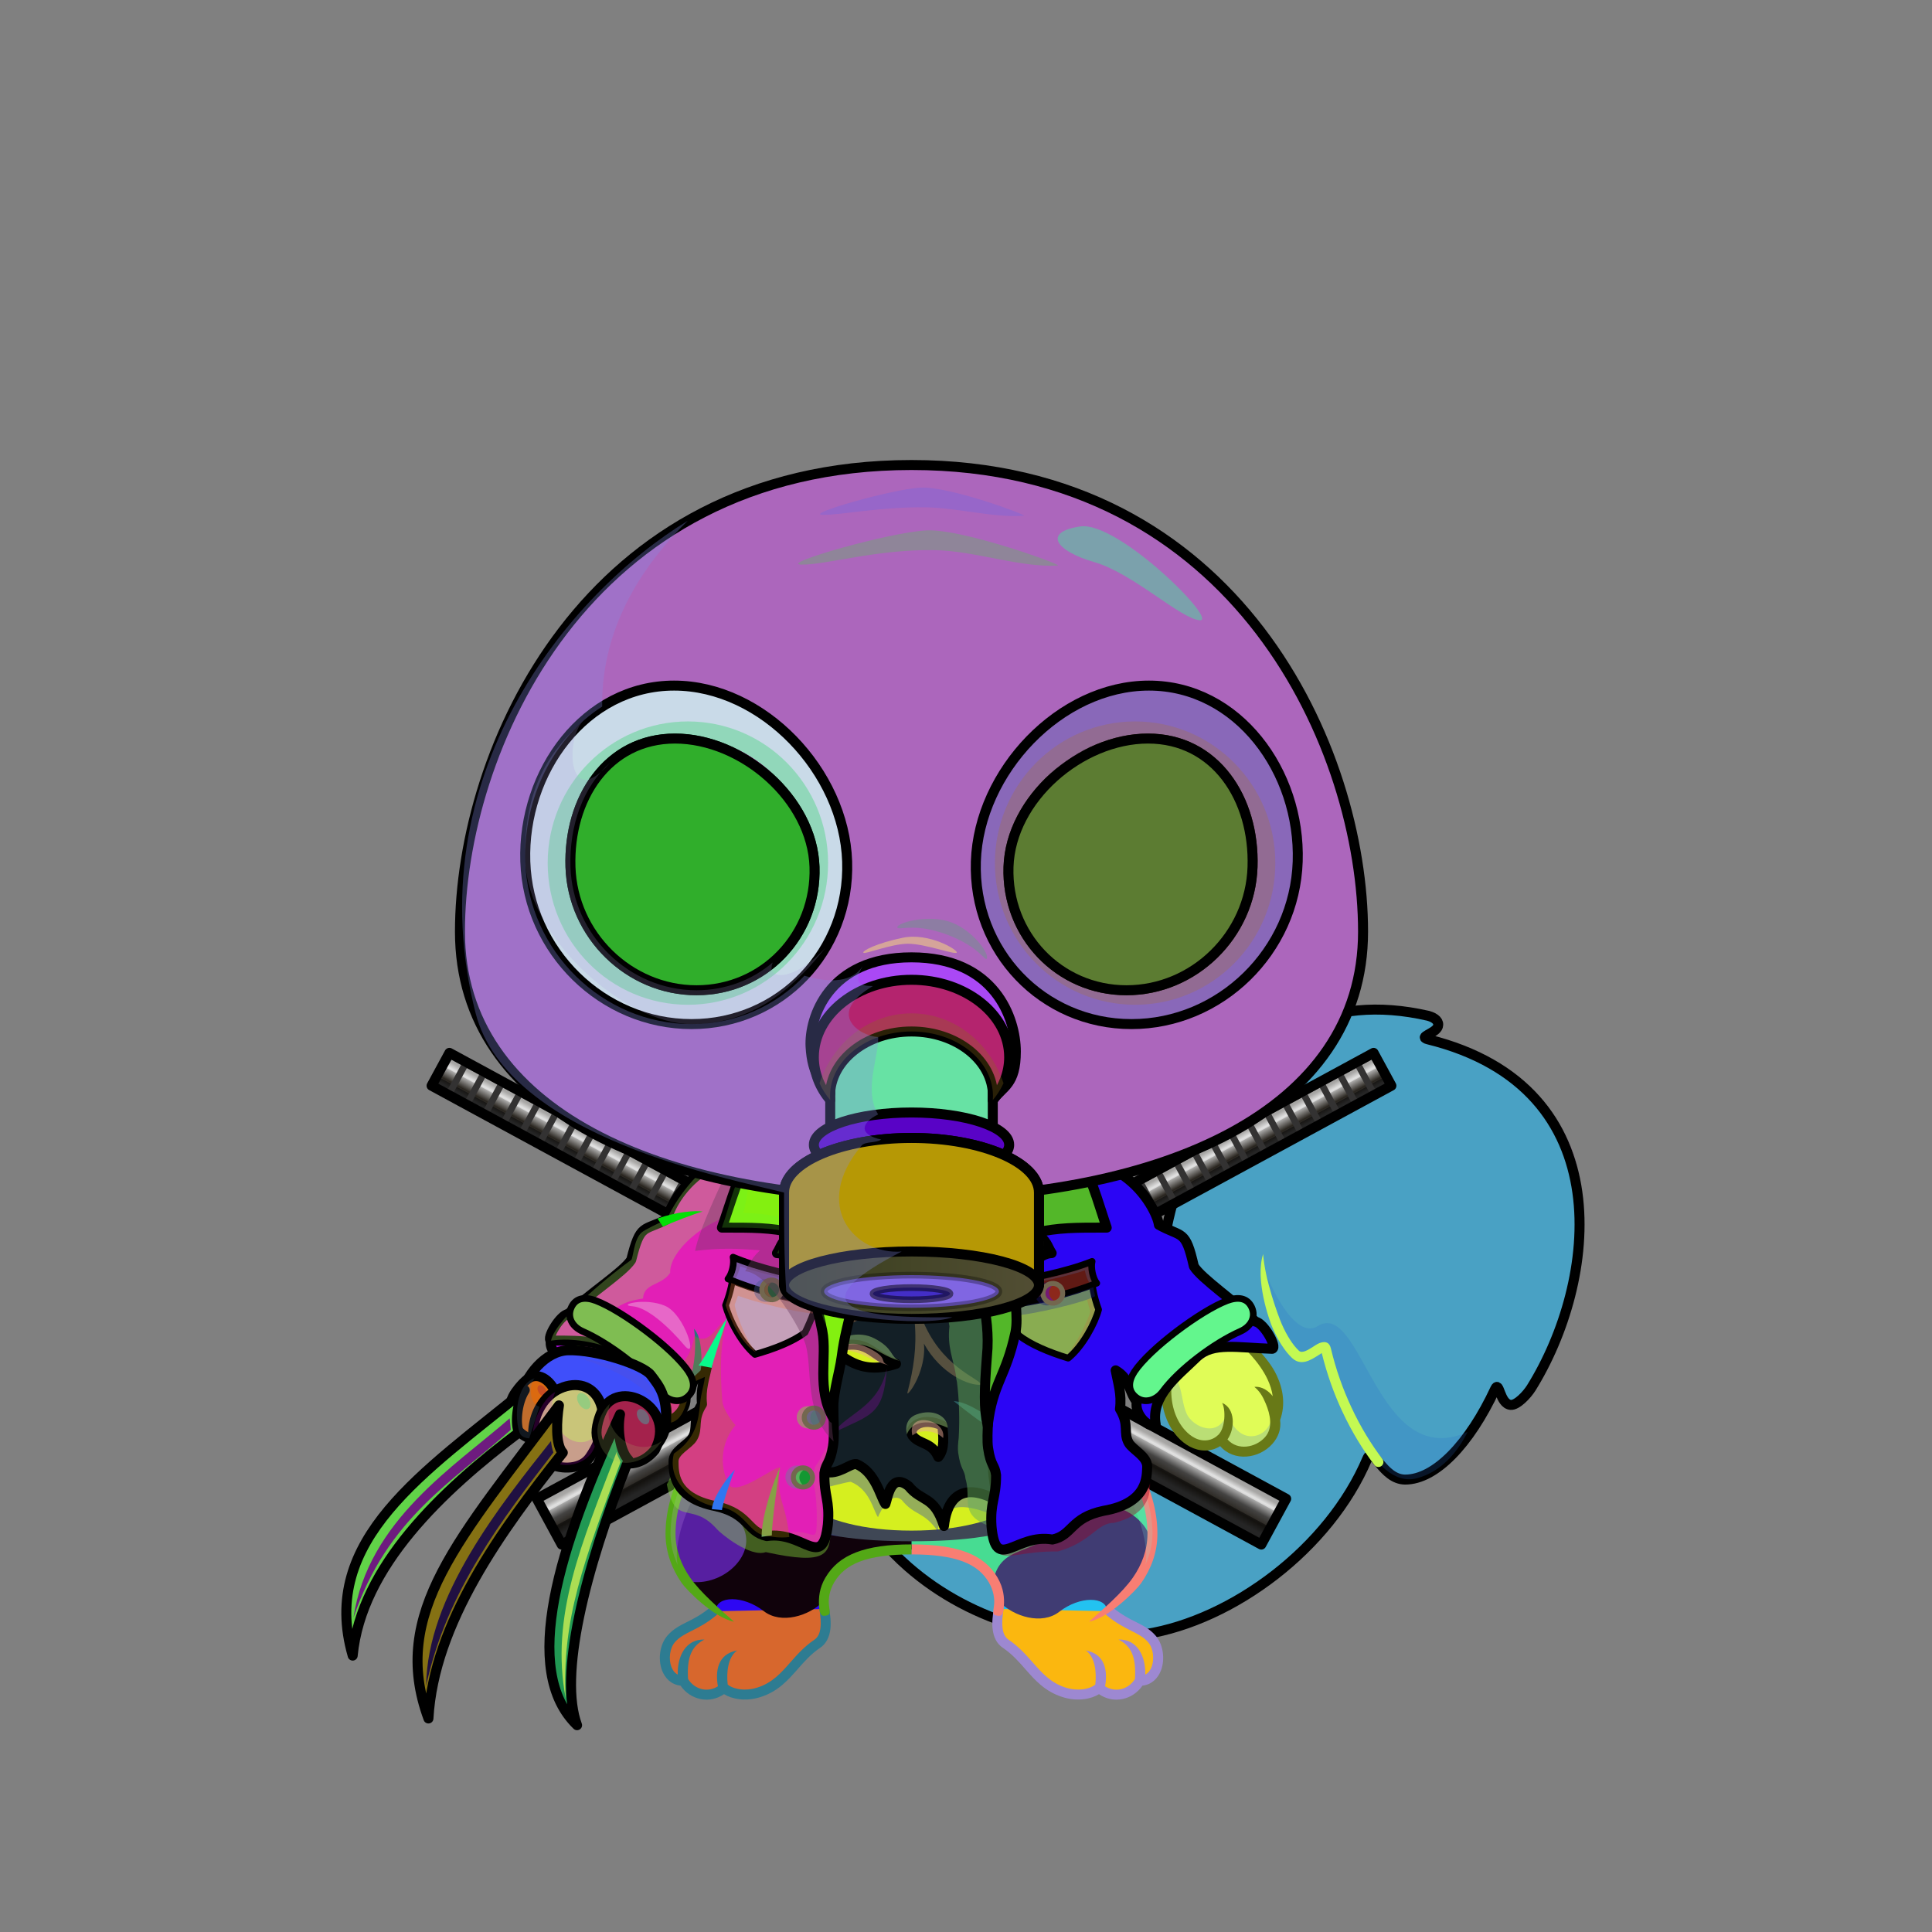 <svg xmlns="http://www.w3.org/2000/svg" xmlns:xlink="http://www.w3.org/1999/xlink" style="shape-rendering:geometricPrecision; text-rendering:geometricPrecision; image-rendering:optimizeQuality; fill-rule:evenodd; clip-rule:evenodd" version="1.1" viewBox="0 0 29000 29000" xml:space="preserve"><rect x="0" y="0" width="29000" height="29000" fill="#808080" stroke="none"/><defs><style type="text/css">.Tail-Cat6fil31 {fill:url(#Tail-Cat6id927)}
.Tail-Cat6fil26 {fill:#fafbe9}
.Tail-Cat6fil14 {fill:black;fill-opacity:0.2}
.Tail-Cat6fil32 {fill:black;fill-rule:nonzero}
.Tail-Cat6fil22 {fill:none}
.Tail-Cat6str0 {stroke:black;stroke-width:150;stroke-linecap:round;stroke-linejoin:round}
.RightFoot-Cat0fil26 {fill:#fafbe9}
.RightFoot-Cat0fil14 {fill:black;fill-opacity:0.2}
.RightFoot-Cat0fil22 {fill:none}
.RightFoot-Cat0fil32 {fill:black;fill-rule:nonzero}
.RightLeg-Cat2fil39 {fill:url(#RightLeg-Cat2id19)}
.RightLeg-Cat2fil40 {fill:url(#RightLeg-Cat2id7)}
.RightLeg-Cat2fil32 {fill:black;fill-rule:nonzero}
.RightLeg-Cat2fil14 {fill:black;fill-opacity:0.2}
.LeftFoot-Cat0fil26 {fill:#fafbe9}
.LeftFoot-Cat0fil14 {fill:black;fill-opacity:0.2}
.LeftFoot-Cat0fil22 {fill:none}
.LeftFoot-Cat0fil32 {fill:black;fill-rule:nonzero}
.LeftLeg-Cat2fil45 {fill:url(#LeftLeg-Cat2id54)}
.LeftLeg-Cat2fil40 {fill:url(#LeftLeg-Cat2id7)}
.LeftLeg-Cat2fil32 {fill:black;fill-rule:nonzero}
.LeftLeg-Cat2fil14 {fill:black;fill-opacity:0.2}
.RightPaw-Cat3fil54 {fill:url(#RightPaw-Cat3id368)}
.RightPaw-Cat3fil14 {fill:black;fill-opacity:0.2}
.RightPaw-Cat3fil32 {fill:black;fill-rule:nonzero}
.LeftPaw-Cat3fil61 {fill:url(#LeftPaw-Cat3id218)}
.LeftPaw-Cat3fil14 {fill:black;fill-opacity:0.2}
.LeftPaw-Cat3fil32 {fill:black;fill-rule:nonzero}
.Body-Cat2fil62 {fill:url(#Body-Cat2id318)}
.Body-Cat2fil14 {fill:black;fill-opacity:0.2}
.Body-Cat2fil32 {fill:black;fill-rule:nonzero}
.Body-Cat2fil64 {fill:url(#Body-Cat2id245)}
.Mouth-Cat3fil100 {fill:black}
.Mouth-Cat3fil22 {fill:none}
.Mouth-Cat3str0 {stroke:black;stroke-width:150;stroke-linecap:round;stroke-linejoin:round}
.Eyes-Cat6fil184 {fill:url(#Eyes-Cat6id861)}
.Eyes-Cat6fil185 {fill:url(#Eyes-Cat6id1071)}
.Eyes-Cat6fil186 {fill:url(#Eyes-Cat6id612)}
.Eyes-Cat6fil152 {fill:white}
.Eyes-Cat6fil157 {fill:black;fill-opacity:0.502}
.Eyes-Cat6fil187 {fill:url(#Eyes-Cat6id901)}
.Eyes-Cat6fil188 {fill:url(#Eyes-Cat6id1067)}
.Eyes-Cat6fil189 {fill:url(#Eyes-Cat6id624)}
.Eyes-Cat6fil155 {fill:#7b6127}
.Eyes-Cat6fil14 {fill:black;fill-opacity:0.2}
.Eyes-Cat6fil22 {fill:none}
.Eyes-Cat6str4 {stroke:black;stroke-width:150}
.Nose-Cat0fil221 {fill:url(#Nose-Cat0id921)}
.Nose-Cat0str0 {stroke:black;stroke-width:150;stroke-linecap:round;stroke-linejoin:round}
.BraceletSteel-Mediumfil57new {fill:url(#BraceletSteel-Mediumid666new);fill-rule:nonzero}
.BraceletSteel-Mediumstr4new {stroke:black;stroke-width:100}
.BraceletSteel-Mediumfil58new {fill:url(#BraceletSteel-Mediumid686new);fill-rule:nonzero}
.HatGasmask-Mediumfil152 {fill:url(#HatGasmask-Mediumid24)}
.HatGasmask-Mediumfil136 {fill:#2B2A29;fill-opacity:0.102}
.HatGasmask-Mediumfil138 {fill:#2B2A29;fill-opacity:0.302}
.HatGasmask-Mediumfil154 {fill:url(#HatGasmask-Mediumid105)}
.HatGasmask-Mediumfil140 {fill:white;fill-opacity:0.702}
.HatGasmask-Mediumfil156 {fill:url(#HatGasmask-Mediumid104)}
.HatGasmask-Mediumfil77 {fill:black;fill-opacity:0.2}
.HatGasmask-Mediumfil150 {fill:#FFE47F;fill-opacity:0.102}
.HatGasmask-Mediumfil98 {fill:black;fill-opacity:0.302}
.HatGasmask-Mediumfil73 {fill:#2B2A29;fill-opacity:0.2}
.HatGasmask-Mediumfil76 {fill:white;fill-rule:nonzero;fill-opacity:0.502}
.HatGasmask-Mediumfil97 {fill:white;fill-opacity:0.502}
.HatGasmask-Mediumfil135 {fill:none}
.HatGasmask-Mediumstr8 {stroke:black;stroke-width:150;stroke-linecap:round;stroke-linejoin:round;stroke-opacity:0.2}
.HatGasmask-Mediumstr9 {stroke:#2B2A29;stroke-width:100;stroke-opacity:0.2}
.HatGasmask-Mediumfil12 {fill:none}
.HatGasmask-Mediumstr0 {stroke:black;stroke-width:150}
.HatGasmask-Mediumfil153 {fill:url(#HatGasmask-Mediumid97)}
.HatGasmask-Mediumfil155 {fill:url(#HatGasmask-Mediumid96)}
.HatGasmask-Mediumfil157 {fill:url(#HatGasmask-Mediumid30)}
.HatGasmask-Mediumfil158 {fill:url(#HatGasmask-Mediumid75)}
.HatGasmask-Mediumstr1 {stroke:black;stroke-width:150;stroke-linecap:round;stroke-linejoin:round}
.HatGasmask-Mediumfil159 {fill:url(#HatGasmask-Mediumid28)}
.HatGasmask-Mediumfil160 {fill:url(#HatGasmask-Mediumid27)}
.HatGasmask-Mediumfil161 {fill:url(#HatGasmask-Mediumid6)}
.HatGasmask-Mediumfil148 {fill:none}
.HatGasmask-Mediumstr10 {stroke:#FFFFB8;stroke-width:150;stroke-opacity:0.302}
.HatGasmask-Mediumfil162 {fill:url(#HatGasmask-Mediumid18)}
.HatGasmask-Mediumstr11 {stroke:black;stroke-width:100;stroke-opacity:0.302}
.HatGasmask-Mediumfil151 {fill:none}
.HatGasmask-Mediumstr12 {stroke:black;stroke-width:100;stroke-opacity:0.502}
.WeaponFreddy-Mediumfil24 {fill:white;fill-opacity:0.302}
.WeaponFreddy-Mediumfil1 {fill:black;fill-opacity:0.2}
.WeaponFreddy-Mediumfil30 {fill:white}
.WeaponFreddy-Mediumfil31 {fill:#FFFFCC;fill-opacity:0.102}
.WeaponFreddy-Mediumfil32 {fill:url(#WeaponFreddy-Mediumid12)}
.WeaponFreddy-Mediumstr1 {stroke:black;stroke-width:150;stroke-linecap:round;stroke-linejoin:round}
.WeaponFreddy-Mediumfil33 {fill:url(#WeaponFreddy-Mediumid42)}
.WeaponFreddy-Mediumfil34 {fill:url(#WeaponFreddy-Mediumid41)}
.WeaponFreddy-Mediumfil35 {fill:url(#WeaponFreddy-Mediumid47)}
.WeaponFreddy-Mediumfil36 {fill:url(#WeaponFreddy-Mediumid21)}
.WeaponFreddy-Mediumfil37 {fill:url(#WeaponFreddy-Mediumid18)}
.WeaponFreddy-Mediumfil38 {fill:url(#WeaponFreddy-Mediumid26)}
.NecklaceJasonJacketBack-Mediumfil14 {fill:url(#NecklaceJasonJacketBack-Mediumid34)}
.NecklaceJasonJacketBack-Mediumstr3 {stroke:black;stroke-width:150;stroke-miterlimit:22.926}
.NecklaceJasonJacketBack-Mediumfil15 {fill:url(#NecklaceJasonJacketBack-Mediumid28)}
.NecklaceJasonJacket-Mediumfil18 {fill:black;fill-opacity:0.302}
.NecklaceJasonJacket-Mediumfil44 {fill:url(#NecklaceJasonJacket-Mediumid7)}
.NecklaceJasonJacket-Mediumfil20 {fill:white;fill-opacity:0.122}
.NecklaceJasonJacket-Mediumfil22 {fill:black;fill-opacity:0.302}
.NecklaceJasonJacket-Mediumfil23 {fill:black;fill-opacity:0.502}
.NecklaceJasonJacket-Mediumfil25 {fill:black;fill-opacity:0.4}
.NecklaceJasonJacket-Mediumfil28 {fill:black;fill-opacity:0.302}
.NecklaceJasonJacket-Mediumfil38 {fill:black;fill-opacity:0.2}
.NecklaceJasonJacket-Mediumfil26 {fill:white;fill-opacity:0.2}
.NecklaceJasonJacket-Mediumfil27 {fill:black;fill-rule:nonzero}
.NecklaceJasonJacket-Mediumfil29 {fill:black;fill-opacity:0.4}
.NecklaceJasonJacket-Mediumfil51 {fill:url(#NecklaceJasonJacket-Mediumid66)}
.NecklaceJasonJacket-Mediumfil43 {fill:white;fill-opacity:0.102}
.NecklaceJasonJacket-Mediumfil1 {fill:black;fill-opacity:0.502}
.NecklaceJasonJacket-Mediumfil52 {fill:url(#NecklaceJasonJacket-Mediumid41)}
.NecklaceJasonJacket-Mediumfil33 {fill:white;fill-opacity:0.302}
.NecklaceJasonJacket-Mediumfil4 {fill:white;fill-opacity:0.2}
.NecklaceJasonJacket-Mediumfil56 {fill:url(#NecklaceJasonJacket-Mediumid47)}
.NecklaceJasonJacket-Mediumfil21 {fill:none}
.NecklaceJasonJacket-Mediumstr2 {stroke:black;stroke-width:150;stroke-linecap:round;stroke-linejoin:round;stroke-miterlimit:22.926}
.NecklaceJasonJacket-Mediumfil45 {fill:url(#NecklaceJasonJacket-Mediumid70)}
.NecklaceJasonJacket-Mediumfil46 {fill:url(#NecklaceJasonJacket-Mediumid37)}
.NecklaceJasonJacket-Mediumstr4 {stroke:black;stroke-width:100;stroke-linejoin:round;stroke-miterlimit:22.926}
.NecklaceJasonJacket-Mediumfil47 {fill:url(#NecklaceJasonJacket-Mediumid42)}
.NecklaceJasonJacket-Mediumfil48 {fill:url(#NecklaceJasonJacket-Mediumid20)}
.NecklaceJasonJacket-Mediumstr5 {stroke:#73674F;stroke-width:75;stroke-miterlimit:22.926}
.NecklaceJasonJacket-Mediumfil49 {fill:url(#NecklaceJasonJacket-Mediumid6)}
.NecklaceJasonJacket-Mediumfil50 {fill:url(#NecklaceJasonJacket-Mediumid16)}
.NecklaceJasonJacket-Mediumstr1 {stroke:black;stroke-width:100;stroke-miterlimit:22.926}
.NecklaceJasonJacket-Mediumstr6 {stroke:black;stroke-width:150;stroke-linecap:round;stroke-linejoin:round;stroke-miterlimit:22.926}
.NecklaceJasonJacket-Mediumfil53 {fill:url(#NecklaceJasonJacket-Mediumid46)}
.NecklaceJasonJacket-Mediumfil54 {fill:url(#NecklaceJasonJacket-Mediumid45)}
.NecklaceJasonJacket-Mediumfil55 {fill:url(#NecklaceJasonJacket-Mediumid13)}
.AccessoryCutepoolKatanas-Mediumfil0 {fill:url(#AccessoryCutepoolKatanas-Mediumid183)}
.AccessoryCutepoolKatanas-Mediumfil1 {fill:url(#AccessoryCutepoolKatanas-Mediumid202)}
.AccessoryCutepoolKatanas-Mediumfil2 {fill:white;fill-opacity:0.502}
.AccessoryCutepoolKatanas-Mediumfil5 {fill:black;fill-opacity:0.502}
.AccessoryCutepoolKatanas-Mediumfil6 {fill:url(#AccessoryCutepoolKatanas-Mediumid142)}
.AccessoryCutepoolKatanas-Mediumfil7 {fill:url(#AccessoryCutepoolKatanas-Mediumid203)}
.AccessoryCutepoolKatanas-Mediumfil3 {fill:none}
.AccessoryCutepoolKatanas-Mediumstr0 {stroke:black;stroke-width:150;stroke-linecap:round;stroke-linejoin:round;stroke-miterlimit:22.926}
.AccessoryCutepoolKatanas-Mediumfil4 {fill:url(#AccessoryCutepoolKatanas-Mediumid86)}
.AccessoryCutepoolKatanas-Mediumstr1 {stroke:black;stroke-width:100;stroke-miterlimit:22.926}
.AccessoryCutepoolKatanas-Mediumstr2 {stroke:#333232;stroke-width:100;stroke-miterlimit:22.926}
.AccessoryCutepoolKatanas-Mediumfil8 {fill:url(#AccessoryCutepoolKatanas-Mediumid159)}
</style><linearGradient gradientUnits="objectBoundingBox" id="Tail-Cat6id927" x1="26.303%" x2="73.697%" xlink:href="#Tail-Cat6id925" y1="80.656%" y2="19.344%">
  </linearGradient><linearGradient gradientUnits="userSpaceOnUse" id="RightLeg-Cat2id19" x1="15490.3" x2="15490.3" y1="24284.1" y2="21188.2">
   <stop offset="0" style="stop-opacity:1; stop-color:#b3b0a6"/>
   <stop offset="0.439" style="stop-opacity:1; stop-color:#b3b0a6"/>
   <stop offset="1" style="stop-opacity:1; stop-color:#999177"/>
  </linearGradient><linearGradient gradientUnits="objectBoundingBox" id="RightLeg-Cat2id7" x1="50%" x2="50%" xlink:href="#RightLeg-Cat2id5" y1="99.999%" y2="0%">
  </linearGradient><linearGradient gradientUnits="objectBoundingBox" id="LeftLeg-Cat2id54" x1="50%" x2="50%" xlink:href="#LeftLeg-Cat2id19" y1="100%" y2="0%">
  </linearGradient><linearGradient gradientUnits="objectBoundingBox" id="LeftLeg-Cat2id7" x1="50%" x2="50%" xlink:href="#LeftLeg-Cat2id5" y1="99.999%" y2="0%">
  </linearGradient><linearGradient gradientUnits="userSpaceOnUse" id="RightPaw-Cat3id368" x1="18921" x2="17765.8" xlink:href="#RightPaw-Cat3id218" y1="21510.8" y2="20132.6">
  </linearGradient><linearGradient gradientUnits="userSpaceOnUse" id="LeftPaw-Cat3id218" x1="8442.9" x2="9598.12" y1="21510.8" y2="20132.6">
   <stop offset="0" style="stop-opacity:1; stop-color:#b3b0a6"/>
   <stop offset="0.11" style="stop-opacity:1; stop-color:#b3b0a6"/>
   <stop offset="0.8" style="stop-opacity:1; stop-color:#999177"/>
   <stop offset="1" style="stop-opacity:1; stop-color:#999177"/>
  </linearGradient><linearGradient gradientUnits="objectBoundingBox" id="Body-Cat2id318" x1="50%" x2="50%" xlink:href="#Body-Cat2id36" y1="0%" y2="100%">
  </linearGradient><linearGradient gradientUnits="userSpaceOnUse" id="Body-Cat2id245" x1="13681.9" x2="13681.9" y1="22974.9" y2="18175.1">
   <stop offset="0" style="stop-opacity:1; stop-color:#fafbe9"/>
   <stop offset="0.651" style="stop-opacity:1; stop-color:#fafbe9"/>
   <stop offset="1" style="stop-opacity:1; stop-color:#ecedd1"/>
  </linearGradient><linearGradient gradientUnits="userSpaceOnUse" id="Eyes-Cat6id861" x1="10767.7" x2="10191.5" xlink:href="#Eyes-Cat6id27" y1="14582.6" y2="11695.8">
  </linearGradient><radialGradient cx="10752" cy="13305.3" fx="10752" fy="13305.3" gradientTransform="matrix(0.811 -0 -0 1 2033 0)" gradientUnits="userSpaceOnUse" id="Eyes-Cat6id1071" r="1458.03" xlink:href="#Eyes-Cat6id1039">
  </radialGradient><linearGradient gradientUnits="userSpaceOnUse" id="Eyes-Cat6id612" x1="10562.8" x2="10941.3" xlink:href="#Eyes-Cat6id384" y1="11901.5" y2="13839.3">
  </linearGradient><linearGradient gradientUnits="userSpaceOnUse" id="Eyes-Cat6id901" x1="16596.1" x2="17172.3" xlink:href="#Eyes-Cat6id27" y1="14582.6" y2="11695.8">
  </linearGradient><radialGradient cx="16611.8" cy="13305.3" fx="16611.8" fy="13305.3" gradientTransform="matrix(-0.811 -0 -0 1 30083 0)" gradientUnits="userSpaceOnUse" id="Eyes-Cat6id1067" r="1458.03" xlink:href="#Eyes-Cat6id1039">
  </radialGradient><linearGradient gradientUnits="userSpaceOnUse" id="Eyes-Cat6id624" x1="16422.5" x2="16801.1" xlink:href="#Eyes-Cat6id384" y1="11901.5" y2="13839.3">
  </linearGradient><linearGradient gradientUnits="userSpaceOnUse" id="Nose-Cat0id921" x1="13681.9" x2="13681.9" y1="13407.9" y2="13968.6">
   <stop offset="0" style="stop-opacity:1; stop-color:#FFCCCC"/>
   <stop offset="1" style="stop-opacity:1; stop-color:#DB9092"/>
  </linearGradient><linearGradient gradientUnits="userSpaceOnUse" id="BraceletSteel-Mediumid666new" x1="8808.47" x2="10149.2" xlink:href="#BraceletSteel-Mediumid663new" y1="19708.3" y2="20807.9">
  </linearGradient><linearGradient gradientUnits="userSpaceOnUse" id="BraceletSteel-Mediumid686new" x1="18555.4" x2="17214.7" xlink:href="#BraceletSteel-Mediumid663new" y1="19708.3" y2="20807.9">
  </linearGradient><linearGradient gradientUnits="userSpaceOnUse" id="HatGasmask-Mediumid24" x1="10583.2" x2="16780.7" y1="17541" y2="7429.18">
   <stop offset="0" style="stop-opacity:1; stop-color:#AB9B76"/>
   <stop offset="0.451" style="stop-opacity:1; stop-color:#D5CDB3"/>
   <stop offset="1" style="stop-opacity:1; stop-color:#F7EBD4"/>
  </linearGradient><linearGradient gradientUnits="userSpaceOnUse" id="HatGasmask-Mediumid105" x1="12296.5" x2="8492.33" xlink:href="#HatGasmask-Mediumid95" y1="14180.4" y2="11769.9">
  </linearGradient><linearGradient gradientUnits="userSpaceOnUse" id="HatGasmask-Mediumid104" x1="15067.4" x2="18871.5" xlink:href="#HatGasmask-Mediumid95" y1="14180.4" y2="11769.9">
  </linearGradient><linearGradient gradientUnits="userSpaceOnUse" id="HatGasmask-Mediumid97" x1="12282.5" x2="8318.26" xlink:href="#HatGasmask-Mediumid62" y1="11319.4" y2="14343.4">
  </linearGradient><linearGradient gradientUnits="userSpaceOnUse" id="HatGasmask-Mediumid96" x1="15289.8" x2="18837.2" xlink:href="#HatGasmask-Mediumid62" y1="11035.3" y2="14627.5">
  </linearGradient><linearGradient gradientUnits="userSpaceOnUse" id="HatGasmask-Mediumid30" x1="12461.6" x2="14902.3" xlink:href="#HatGasmask-Mediumid15" y1="16145.6" y2="16145.6">
  </linearGradient><linearGradient gradientUnits="userSpaceOnUse" id="HatGasmask-Mediumid75" x1="15170.1" x2="12243.7" xlink:href="#HatGasmask-Mediumid62" y1="15704" y2="15178.4">
  </linearGradient><linearGradient gradientUnits="userSpaceOnUse" id="HatGasmask-Mediumid28" x1="12216.2" x2="15147.7" xlink:href="#HatGasmask-Mediumid12" y1="15609.9" y2="15609.9">
  </linearGradient><linearGradient gradientUnits="userSpaceOnUse" id="HatGasmask-Mediumid27" x1="12216.2" x2="15147.7" xlink:href="#HatGasmask-Mediumid15" y1="17091.9" y2="17091.9">
  </linearGradient><linearGradient gradientUnits="userSpaceOnUse" id="HatGasmask-Mediumid6" x1="11768.9" x2="15595" y1="18186.1" y2="18186.1">
   <stop offset="0" style="stop-opacity:1; stop-color:#4D5533"/>
   <stop offset="0.341" style="stop-opacity:1; stop-color:#373E1C"/>
   <stop offset="0.549" style="stop-opacity:1; stop-color:#6D7555"/>
   <stop offset="0.749" style="stop-opacity:1; stop-color:#3D4326"/>
   <stop offset="1" style="stop-opacity:1; stop-color:#7C854E"/>
  </linearGradient><linearGradient gradientUnits="userSpaceOnUse" id="HatGasmask-Mediumid18" x1="11768.9" x2="15595" y1="19290.8" y2="19290.8">
   <stop offset="0" style="stop-opacity:1; stop-color:#373D1B"/>
   <stop offset="1" style="stop-opacity:1; stop-color:#524E34"/>
  </linearGradient><linearGradient gradientUnits="userSpaceOnUse" id="WeaponFreddy-Mediumid12" x1="8034.46" x2="9775.12" xlink:href="#WeaponFreddy-Mediumid10" y1="20514.6" y2="21529.1">
  </linearGradient><radialGradient cx="8315.63" cy="21165.9" fx="8315.63" fy="21165.9" gradientTransform="matrix(1.294 1.213 -1.202 1.282 22995 -16051)" gradientUnits="userSpaceOnUse" id="WeaponFreddy-Mediumid42" r="240.62" xlink:href="#WeaponFreddy-Mediumid39">
  </radialGradient><radialGradient cx="8853.82" cy="21285.7" fx="8853.82" fy="21285.7" gradientTransform="matrix(1.349 0.711 -0.887 1.684 15792 -20850)" gradientUnits="userSpaceOnUse" id="WeaponFreddy-Mediumid41" r="334.58" xlink:href="#WeaponFreddy-Mediumid39">
  </radialGradient><radialGradient cx="9640.72" cy="21260.7" fx="9640.72" fy="21260.7" gradientTransform="matrix(1.346 -0 -0 1.429 -3337 -9111)" gradientUnits="userSpaceOnUse" id="WeaponFreddy-Mediumid47" r="317.29" xlink:href="#WeaponFreddy-Mediumid39">
  </radialGradient><linearGradient gradientUnits="userSpaceOnUse" id="WeaponFreddy-Mediumid21" x1="6072.48" x2="8643.8" xlink:href="#WeaponFreddy-Mediumid18" y1="23332.5" y2="23556.9">
  </linearGradient><linearGradient gradientUnits="userSpaceOnUse" id="WeaponFreddy-Mediumid26" x1="7885.45" x2="9796.63" xlink:href="#WeaponFreddy-Mediumid18" y1="23403.9" y2="23721.5">
  </linearGradient><linearGradient gradientUnits="userSpaceOnUse" id="NecklaceJasonJacketBack-Mediumid34" x1="8903.69" x2="9445.99" xlink:href="#NecklaceJasonJacketBack-Mediumid28" y1="19789.39" y2="21304.66">
  </linearGradient><linearGradient gradientUnits="userSpaceOnUse" id="NecklaceJasonJacket-Mediumid7" x1="10802.07" x2="16400.23" y1="20376.84" y2="20376.97">
   <stop offset="0" style="stop-opacity:1; stop-color:#111821"/>
   <stop offset="0.302" style="stop-opacity:1; stop-color:#111924"/>
   <stop offset="1" style="stop-opacity:1; stop-color:#2C394A"/>
  </linearGradient><linearGradient gradientUnits="userSpaceOnUse" id="NecklaceJasonJacket-Mediumid66" x1="10538.23" x2="13009.38" xlink:href="#NecklaceJasonJacket-Mediumid29" y1="19480.09" y2="19137.33">
  </linearGradient><linearGradient gradientUnits="userSpaceOnUse" id="NecklaceJasonJacket-Mediumid41" x1="16106.05" x2="17831.3" xlink:href="#NecklaceJasonJacket-Mediumid27" y1="23063.33" y2="17778.29">
  </linearGradient><linearGradient gradientUnits="userSpaceOnUse" id="NecklaceJasonJacket-Mediumid47" x1="14529.31" x2="16761.3" xlink:href="#NecklaceJasonJacket-Mediumid33" y1="20067.39" y2="18785.17">
  </linearGradient><linearGradient gradientUnits="userSpaceOnUse" id="NecklaceJasonJacket-Mediumid70" x1="10245.01" x2="10592.51" xlink:href="#NecklaceJasonJacket-Mediumid27" y1="23100.46" y2="17488.72">
  </linearGradient><linearGradient gradientUnits="userSpaceOnUse" id="NecklaceJasonJacket-Mediumid37" x1="11159.12" x2="12013.96" xlink:href="#NecklaceJasonJacket-Mediumid32" y1="20203" y2="19206.62">
  </linearGradient><linearGradient gradientUnits="userSpaceOnUse" id="NecklaceJasonJacket-Mediumid42" x1="11475.1" x2="11835.1" xlink:href="#NecklaceJasonJacket-Mediumid32" y1="19612.88" y2="18819.39">
  </linearGradient><linearGradient gradientUnits="userSpaceOnUse" id="NecklaceJasonJacket-Mediumid20" x1="11434.99" x2="11730.32" xlink:href="#NecklaceJasonJacket-Mediumid3" y1="19374.53" y2="19348.67">
  </linearGradient><linearGradient gradientUnits="userSpaceOnUse" id="NecklaceJasonJacket-Mediumid6" x1="12072.06" x2="12359.97" xlink:href="#NecklaceJasonJacket-Mediumid3" y1="21270.42" y2="21288.25">
  </linearGradient><linearGradient gradientUnits="userSpaceOnUse" id="NecklaceJasonJacket-Mediumid16" x1="11908.38" x2="12196.29" xlink:href="#NecklaceJasonJacket-Mediumid3" y1="22167.99" y2="22185.82">
  </linearGradient><linearGradient gradientUnits="userSpaceOnUse" id="NecklaceJasonJacket-Mediumid46" x1="15371.89" x2="16221.65" xlink:href="#NecklaceJasonJacket-Mediumid32" y1="20260.86" y2="19268.21">
  </linearGradient><linearGradient gradientUnits="userSpaceOnUse" id="NecklaceJasonJacket-Mediumid45" x1="15565.96" x2="15901.41" xlink:href="#NecklaceJasonJacket-Mediumid32" y1="19651.51" y2="18879.71">
  </linearGradient><linearGradient gradientUnits="userSpaceOnUse" id="NecklaceJasonJacket-Mediumid13" x1="15656.11" x2="15950.81" xlink:href="#NecklaceJasonJacket-Mediumid3" y1="19428.7" y2="19396.44">
  </linearGradient><linearGradient gradientUnits="userSpaceOnUse" id="AccessoryCutepoolKatanas-Mediumid183" x1="15242.32" x2="14868.97" xlink:href="#AccessoryCutepoolKatanas-Mediumid75" y1="20290.65" y2="20978.33">
  </linearGradient><linearGradient gradientUnits="userSpaceOnUse" id="AccessoryCutepoolKatanas-Mediumid202" x1="8777.7" x2="8510.04" xlink:href="#AccessoryCutepoolKatanas-Mediumid69" y1="16906.97" y2="17399.98">
  </linearGradient><linearGradient gradientUnits="userSpaceOnUse" id="AccessoryCutepoolKatanas-Mediumid142" x1="12121.49" x2="12494.84" xlink:href="#AccessoryCutepoolKatanas-Mediumid75" y1="20290.64" y2="20978.32">
  </linearGradient><linearGradient gradientUnits="userSpaceOnUse" id="AccessoryCutepoolKatanas-Mediumid203" x1="18586.11" x2="18853.77" xlink:href="#AccessoryCutepoolKatanas-Mediumid69" y1="16906.96" y2="17399.97">
  </linearGradient><linearGradient gradientUnits="userSpaceOnUse" id="AccessoryCutepoolKatanas-Mediumid86" x1="11162.06" x2="10505.61" xlink:href="#AccessoryCutepoolKatanas-Mediumid69" y1="17737.86" y2="18947">
  </linearGradient><linearGradient gradientUnits="userSpaceOnUse" id="AccessoryCutepoolKatanas-Mediumid159" x1="16201.75" x2="16858.2" xlink:href="#AccessoryCutepoolKatanas-Mediumid69" y1="17737.85" y2="18946.99">
  </linearGradient><linearGradient gradientUnits="objectBoundingBox" id="Tail-Cat6id925" x1="56.92%" x2="43.08%" y1="93.429%" y2="6.571%">
   <stop offset="0" style="stop-opacity:1; stop-color:#736c54"/>
   <stop offset="1" style="stop-opacity:1; stop-color:#b3b0a6"/>
  </linearGradient><linearGradient gradientUnits="objectBoundingBox" id="RightLeg-Cat2id5" x1="50%" x2="50%" y1="0%" y2="100%">
   <stop offset="0" style="stop-opacity:1; stop-color:#7b6127"/>
   <stop offset="1" style="stop-opacity:1; stop-color:#a18343"/>
  </linearGradient><linearGradient gradientUnits="userSpaceOnUse" id="LeftLeg-Cat2id19" x1="15490.3" x2="15490.3" y1="24284.1" y2="21188.2">
   <stop offset="0" style="stop-opacity:1; stop-color:#b3b0a6"/>
   <stop offset="0.439" style="stop-opacity:1; stop-color:#b3b0a6"/>
   <stop offset="1" style="stop-opacity:1; stop-color:#999177"/>
  </linearGradient><linearGradient gradientUnits="objectBoundingBox" id="LeftLeg-Cat2id5" x1="50%" x2="50%" y1="0%" y2="100%">
   <stop offset="0" style="stop-opacity:1; stop-color:#7b6127"/>
   <stop offset="1" style="stop-opacity:1; stop-color:#a18343"/>
  </linearGradient><linearGradient gradientUnits="userSpaceOnUse" id="RightPaw-Cat3id218" x1="8442.9" x2="9598.12" y1="21510.8" y2="20132.6">
   <stop offset="0" style="stop-opacity:1; stop-color:#b3b0a6"/>
   <stop offset="0.11" style="stop-opacity:1; stop-color:#b3b0a6"/>
   <stop offset="0.8" style="stop-opacity:1; stop-color:#999177"/>
   <stop offset="1" style="stop-opacity:1; stop-color:#999177"/>
  </linearGradient><linearGradient gradientUnits="userSpaceOnUse" id="Body-Cat2id36" x1="13681.9" x2="13681.9" y1="17936.7" y2="7484.8">
   <stop offset="0" style="stop-opacity:1; stop-color:#736c54"/>
   <stop offset="0.031" style="stop-opacity:1; stop-color:#736c54"/>
   <stop offset="0.529" style="stop-opacity:1; stop-color:#999177"/>
   <stop offset="1" style="stop-opacity:1; stop-color:#b3b0a6"/>
  </linearGradient><linearGradient gradientUnits="userSpaceOnUse" id="Eyes-Cat6id27" x1="16937.6" x2="16937.6" y1="14961.3" y2="11448.6">
   <stop offset="0" style="stop-opacity:1; stop-color:#805900"/>
   <stop offset="1" style="stop-opacity:1; stop-color:black"/>
  </linearGradient><radialGradient cx="50%" cy="50%" fx="50%" fy="50%" gradientUnits="objectBoundingBox" id="Eyes-Cat6id1039" r="50%">
   <stop offset="0" style="stop-opacity:1; stop-color:#ffc029"/>
   <stop offset="1" style="stop-opacity:1; stop-color:#805900"/>
  </radialGradient><linearGradient gradientUnits="userSpaceOnUse" id="Eyes-Cat6id384" x1="16417.8" x2="16417.8" y1="11784.3" y2="14068.5">
   <stop offset="0" style="stop-opacity:1; stop-color:black"/>
   <stop offset="0.45" style="stop-opacity:1; stop-color:black"/>
   <stop offset="1" style="stop-opacity:1; stop-color:#664700"/>
  </linearGradient><linearGradient gradientUnits="userSpaceOnUse" id="BraceletSteel-Mediumid663new" x1="19208.4" x2="16994.4" y1="19855.6" y2="20661.5">
   <stop offset="0" style="stop-opacity:1; stop-color:#424352"/>
   <stop offset="0.11" style="stop-opacity:1; stop-color:#848690"/>
   <stop offset="0.251" style="stop-opacity:1; stop-color:#FFFFFC"/>
   <stop offset="0.471" style="stop-opacity:1; stop-color:#8D8F99"/>
   <stop offset="0.78" style="stop-opacity:1; stop-color:#16171A"/>
   <stop offset="1" style="stop-opacity:1; stop-color:#42444D"/>
  </linearGradient><linearGradient gradientUnits="userSpaceOnUse" id="HatGasmask-Mediumid95" x1="14829.5" x2="18247.5" y1="15670.2" y2="13504.3">
   <stop offset="0" style="stop-opacity:1; stop-color:#525252"/>
   <stop offset="0.471" style="stop-opacity:1; stop-color:#919291"/>
   <stop offset="1" style="stop-opacity:1; stop-color:#8E9D8A"/>
  </linearGradient><linearGradient gradientUnits="userSpaceOnUse" id="HatGasmask-Mediumid62" x1="15322" x2="12096.9" y1="15806.1" y2="15257.2">
   <stop offset="0" style="stop-opacity:1; stop-color:#BDB395"/>
   <stop offset="0.502" style="stop-opacity:1; stop-color:#FFE9C4"/>
   <stop offset="1" style="stop-opacity:1; stop-color:#99877F"/>
  </linearGradient><linearGradient gradientUnits="userSpaceOnUse" id="HatGasmask-Mediumid15" x1="12066.5" x2="15297.3" y1="17255.6" y2="17255.6">
   <stop offset="0" style="stop-opacity:1; stop-color:#654C39"/>
   <stop offset="0.341" style="stop-opacity:1; stop-color:#4B352D"/>
   <stop offset="0.62" style="stop-opacity:1; stop-color:#765948"/>
   <stop offset="0.831" style="stop-opacity:1; stop-color:#543C31"/>
   <stop offset="1" style="stop-opacity:1; stop-color:#5B4235"/>
  </linearGradient><linearGradient gradientUnits="userSpaceOnUse" id="HatGasmask-Mediumid12" x1="12066.5" x2="15297.3" y1="15707.9" y2="15707.9">
   <stop offset="0" style="stop-opacity:1; stop-color:#4D5533"/>
   <stop offset="0.541" style="stop-opacity:1; stop-color:#373E1C"/>
   <stop offset="0.741" style="stop-opacity:1; stop-color:#656E4D"/>
   <stop offset="0.878" style="stop-opacity:1; stop-color:#3D4326"/>
   <stop offset="1" style="stop-opacity:1; stop-color:#7C854E"/>
  </linearGradient><linearGradient gradientUnits="userSpaceOnUse" id="WeaponFreddy-Mediumid10" x1="8800.39" x2="10126.8" y1="21184.1" y2="21957.2">
   <stop offset="0" style="stop-opacity:1; stop-color:#1A1511"/>
   <stop offset="0.431" style="stop-opacity:1; stop-color:#36281B"/>
   <stop offset="0.671" style="stop-opacity:1; stop-color:#69513F"/>
   <stop offset="1" style="stop-opacity:1; stop-color:#402C17"/>
  </linearGradient><radialGradient cx="9516.04" cy="21562.8" fx="9516.04" fy="21562.8" gradientTransform="matrix(1.388 -0.057 0.061 1.473 -4996 -9653)" gradientUnits="userSpaceOnUse" id="WeaponFreddy-Mediumid39" r="343.28">
   <stop offset="0" style="stop-opacity:1; stop-color:#E3CA9E"/>
   <stop offset="1" style="stop-opacity:1; stop-color:#80642C"/>
  </radialGradient><linearGradient gradientUnits="userSpaceOnUse" id="WeaponFreddy-Mediumid18" x1="5008.43" x2="8067.29" y1="22638.3" y2="23078.5">
   <stop offset="0" style="stop-opacity:1; stop-color:#4B4F52"/>
   <stop offset="0.31" style="stop-opacity:1; stop-color:white"/>
   <stop offset="1" style="stop-opacity:1; stop-color:#43474A"/>
  </linearGradient><linearGradient gradientUnits="userSpaceOnUse" id="NecklaceJasonJacketBack-Mediumid28" x1="17869.7" x2="18394.77" y1="19885.95" y2="21398.21">
   <stop offset="0" style="stop-opacity:1; stop-color:#0D0D0D"/>
   <stop offset="0.51" style="stop-opacity:1; stop-color:#191817"/>
   <stop offset="1" style="stop-opacity:1; stop-color:#3A3531"/>
  </linearGradient><linearGradient gradientUnits="userSpaceOnUse" id="NecklaceJasonJacket-Mediumid29" x1="10994.57" x2="12961" y1="20466.1" y2="19903.08">
   <stop offset="0" style="stop-opacity:1; stop-color:#211F1D"/>
   <stop offset="0.478" style="stop-opacity:1; stop-color:#3B3A3A"/>
   <stop offset="1" style="stop-opacity:1; stop-color:#413E39"/>
  </linearGradient><linearGradient gradientUnits="userSpaceOnUse" id="NecklaceJasonJacket-Mediumid27" x1="10019.59" x2="10019.59" y1="23584.56" y2="17118.36">
   <stop offset="0" style="stop-opacity:1; stop-color:#211F1D"/>
   <stop offset="0.302" style="stop-opacity:1; stop-color:#242424"/>
   <stop offset="0.549" style="stop-opacity:1; stop-color:#38332C"/>
   <stop offset="1" style="stop-opacity:1; stop-color:#5E5444"/>
  </linearGradient><linearGradient gradientUnits="userSpaceOnUse" id="NecklaceJasonJacket-Mediumid33" x1="14464.12" x2="16523.81" y1="20884.7" y2="19701.46">
   <stop offset="0" style="stop-opacity:1; stop-color:#211F1D"/>
   <stop offset="0.29" style="stop-opacity:1; stop-color:#242424"/>
   <stop offset="1" style="stop-opacity:1; stop-color:#413E39"/>
  </linearGradient><linearGradient gradientUnits="userSpaceOnUse" id="NecklaceJasonJacket-Mediumid32" x1="11762.81" x2="11280.7" y1="20316.37" y2="18994.86">
   <stop offset="0" style="stop-opacity:1; stop-color:#211F1D"/>
   <stop offset="0.349" style="stop-opacity:1; stop-color:#242424"/>
   <stop offset="0.69" style="stop-opacity:1; stop-color:#38332C"/>
   <stop offset="1" style="stop-opacity:1; stop-color:#413E39"/>
  </linearGradient><linearGradient gradientUnits="userSpaceOnUse" id="NecklaceJasonJacket-Mediumid3" x1="12045.5" x2="12311.19" y1="22823.15" y2="22839.6">
   <stop offset="0" style="stop-opacity:1; stop-color:#695C43"/>
   <stop offset="1" style="stop-opacity:1; stop-color:#877C67"/>
  </linearGradient><linearGradient gradientUnits="userSpaceOnUse" id="AccessoryCutepoolKatanas-Mediumid75" x1="15117.03" x2="14773.66" y1="21302.02" y2="21934.49">
   <stop offset="0" style="stop-opacity:1; stop-color:#2D2D2D"/>
   <stop offset="0.169" style="stop-opacity:1; stop-color:#514F4C"/>
   <stop offset="0.271" style="stop-opacity:1; stop-color:#C4C4C4"/>
   <stop offset="0.49" style="stop-opacity:1; stop-color:#444342"/>
   <stop offset="0.671" style="stop-opacity:1; stop-color:#28241E"/>
   <stop offset="0.82" style="stop-opacity:1; stop-color:#4A4A4A"/>
   <stop offset="1" style="stop-opacity:1; stop-color:#4A4A4A"/>
  </linearGradient><linearGradient gradientUnits="userSpaceOnUse" id="AccessoryCutepoolKatanas-Mediumid69" x1="18192.35" x2="18438.51" y1="18190.02" y2="18643.44">
   <stop offset="0" style="stop-opacity:1; stop-color:#2D2D2D"/>
   <stop offset="0.2" style="stop-opacity:1; stop-color:#514F4C"/>
   <stop offset="0.349" style="stop-opacity:1; stop-color:#C4C4C4"/>
   <stop offset="0.671" style="stop-opacity:1; stop-color:#28241E"/>
   <stop offset="0.82" style="stop-opacity:1; stop-color:#4A4A4A"/>
   <stop offset="1" style="stop-opacity:1; stop-color:#4A4A4A"/>
  </linearGradient></defs><g id="NecklaceJasonJacketBack-Medium">
   <animateTransform additive="sum" attributeName="transform" dur="10" repeatCount="indefinite" type="translate" values="0;0 200;0;0 200;0;0 200;0;0 200;0"/>
  <path class="NecklaceJasonJacketBack-Mediumfil14 NecklaceJasonJacketBack-Mediumstr3" d="M8997.49 20949.93c-431.91,-392.12 -779.89,-640.09 -726.49,-826.57 53.31,-185.5 776.42,-693.47 1343.93,-52.15 566.41,642.29 508.94,1031.32 393.28,1234.37 -182.44,76.47 -577.75,35.48 -1010.72,-355.65z" style="fill:#ac0bdd"/>
  <path class="NecklaceJasonJacketBack-Mediumfil15 NecklaceJasonJacketBack-Mediumstr3" d="M18345.15 21058.16c455.32,-364.67 754.08,-622.53 712.32,-811.97 -41.76,-188.44 -668.21,-708.25 -1274.27,-103.23 -605.03,606.06 -637.91,966.9 -535.01,1176.72 102.85,208.8 640.64,102.1 1096.96,-261.52z" style="fill:#af7dc3"/>
 </g><g id="Tail-Cat6">
  <path class="Tail-Cat6fil31" d="M12493 21526c-108,-680 356,-1318 1035,-1426 680,-108 1318,356 1426,1035 72,449 608,789 1013,871 739,150 1483,-534 1408,-1680 -158,-2421 1027,-5777 4064,-5078 111,31 166,90 145,159 -33,107 -311,154 -146,195 2925,724 2687,3276 1452,5366 -27,45 -121,128 -214,120 -167,-15 -170,-375 -233,-240 -388,832 -900,1361 -1351,1361 -340,-1 -479,-524 -569,-313 -571,1351 -2022,2423 -3323,2632 -1260,201 -2607,-168 -3570,-1011 -591,-519 -1010,-1199 -1137,-1991z" style="fill:#ec83eb"/>
  <path class="Tail-Cat6fil26" d="M23454 19790c-146,399 -338,796 -564,1178 -27,45 -121,128 -214,120 -167,-15 -170,-375 -233,-240 -388,832 -900,1361 -1351,1361 -262,-1 -405,-312 -498,-358l-3 -8c-336,-494 -535,-1000 -668,-1511 -264,-1011 230,-1403 99,-2233 -101,-639 469,-1155 810,-657 675,987 1062,451 1598,580 641,154 1007,639 1024,1768z" style="fill:#4bd3b2"/>
  <path class="Tail-Cat6fil14" d="M12493 21526c-26,-167 -18,-332 19,-487 213,-178 462,-344 585,-418 304,-15 814,942 1117,926 875,2545 4568,3180 6172,593 -8,32 -18,63 -27,94 -653,1189 -1969,2103 -3159,2294 -1260,201 -2607,-168 -3570,-1011 -591,-519 -1010,-1199 -1137,-1991z" style="fill:#570d72"/>
  <path class="Tail-Cat6fil22 Tail-Cat6str0" d="M12493 21526c-108,-680 356,-1318 1035,-1426 680,-108 1318,356 1426,1035 72,449 608,789 1013,871 739,150 1483,-534 1408,-1680 -158,-2421 1027,-5777 4064,-5078 111,31 166,90 145,159 -33,107 -311,154 -146,195 2925,724 2530,3652 1546,5232 -66,105 -215,262 -308,254 -167,-15 -170,-375 -233,-240 -388,832 -900,1361 -1351,1361 -340,-1 -479,-524 -569,-313 -571,1351 -2022,2423 -3323,2632 -1260,201 -2607,-168 -3570,-1011 -591,-519 -1010,-1199 -1137,-1991z" style="fill:#49a1c4"/>
  <path class="Tail-Cat6fil14" d="M22029 21494c-153,311 -399,598 -760,695 -667,178 -1177,-1232 -1355,-1898 -68,-160 -245,81 -398,75 -284,-206 -410,-617 -481,-903 -14,-55 -63,-427 -73,-471 79,276 473,1128 815,914 670,-419 881,2197 2252,1588z" style="fill:#2a69c9"/>
  <path class="Tail-Cat6fil32" d="M20750 21900c25,33 19,80 -14,105 -33,25 -80,19 -105,-14 -170,-223 -337,-492 -482,-803 -123,-262 -229,-555 -309,-878 -15,9 -32,20 -50,32 -116,74 -262,168 -396,42 -103,-97 -205,-253 -290,-447 -56,-127 -267,-730 -144,-1113 27,388 227,930 281,1054 77,174 167,314 256,397 48,46 139,-13 212,-59 45,-30 85,-56 126,-65 70,-17 121,3 142,90 77,324 184,619 308,884 140,301 302,561 465,775z" style="fill:#c4f952"/>
 </g><g id="AccessoryCutepoolKatanas-Medium">
  <animateTransform additive="sum" attributeName="transform" dur="10" repeatCount="indefinite" type="translate" values="0;0 200;0;0 200;0;0 200;0;0 200;0"/>
  <g id="_2386306507984">
   <g>
    <polygon class="AccessoryCutepoolKatanas-Mediumfil0" points="18932.67,23184.55 10805.28,18772.12 11178.63,18084.43 19306.02,22496.86 "/>
    <polygon class="AccessoryCutepoolKatanas-Mediumfil1" points="10541.89,18503.09 6478.19,16296.87 6745.85,15803.87 10809.54,18010.08 "/>
    <polygon class="AccessoryCutepoolKatanas-Mediumfil2" points="19189.63,22711.24 11066.04,18292.24 11182.43,18077.85 19306.02,22496.86 "/>
    <polygon class="AccessoryCutepoolKatanas-Mediumfil3 AccessoryCutepoolKatanas-Mediumstr0" points="18932.67,23184.55 10805.28,18772.12 11178.63,18084.43 19306.02,22496.86 "/>
    <polygon class="AccessoryCutepoolKatanas-Mediumfil4 AccessoryCutepoolKatanas-Mediumstr0" points="10347.49,18861.15 11003.94,17652.02 11320.18,17823.71 10663.73,19032.84 "/>
    <line class="AccessoryCutepoolKatanas-Mediumfil3 AccessoryCutepoolKatanas-Mediumstr1" x1="10541.89" x2="10809.54" y1="18503.09" y2="18010.08"/>
    <polygon class="AccessoryCutepoolKatanas-Mediumfil5" points="18937.58,23175.51 10810.18,18763.08 10663.73,19032.84 10343.78,18855.1 10545.88,18493.89 6492.1,16271.25 6557.12,16151.49 10620.82,18357.7 10581.25,18434.07 10896.03,18604.96 10931.75,18509.52 11198.91,18655 19071.39,22929.03 "/>
    <polygon class="AccessoryCutepoolKatanas-Mediumfil2" points="11060.83,18142.79 10878.31,18043.69 11035.16,17754.78 11217.68,17853.88 "/>
    <polygon class="AccessoryCutepoolKatanas-Mediumfil2" points="10639.08,18168.19 6706.47,16033.15 6775.9,15905.26 10708.51,18040.31 "/>
    <path class="AccessoryCutepoolKatanas-Mediumfil3 AccessoryCutepoolKatanas-Mediumstr2" d="M10269.81 18355.38l267.66 -493.01m-539.74 345.29l267.66 -493.01m-539.74 345.3l267.66 -493.01m-539.74 345.29l267.66 -493m-539.74 345.29l267.66 -493.01m-539.74 345.3l267.66 -493.01m-539.73 345.29l267.65 -493.01m-539.73 345.3l267.66 -493.01m-1083.9 49.87l267.66 -493.01m-539.74 345.3l267.66 -493.01m-539.73 345.29l267.65 -493.01m-539.73 345.3l267.66 -493.01m1092.73 1231.58l267.66 -493.01m-539.74 345.29l267.66 -493.01" style="fill:#be23db"/>
    <polygon class="AccessoryCutepoolKatanas-Mediumfil3 AccessoryCutepoolKatanas-Mediumstr0" points="10541.89,18503.09 6478.19,16296.87 6745.85,15803.87 10809.54,18010.08 "/>
   </g>
   <g>
    <polygon class="AccessoryCutepoolKatanas-Mediumfil6" points="8431.14,23184.54 16558.53,18772.11 16185.18,18084.42 8057.79,22496.85 "/>
    <polygon class="AccessoryCutepoolKatanas-Mediumfil7" points="16821.92,18503.08 20885.62,16296.86 20617.96,15803.86 16554.27,18010.07 "/>
    <polygon class="AccessoryCutepoolKatanas-Mediumfil2" points="8174.18,22711.23 16046.7,18437.18 15930.31,18222.79 8057.79,22496.85 "/>
    <polygon class="AccessoryCutepoolKatanas-Mediumfil3 AccessoryCutepoolKatanas-Mediumstr0" points="8431.14,23184.54 16558.53,18772.11 16185.18,18084.42 8057.79,22496.85 "/>
    <polygon class="AccessoryCutepoolKatanas-Mediumfil8 AccessoryCutepoolKatanas-Mediumstr0" points="17016.32,18861.14 16359.87,17652.01 16043.63,17823.7 16700.08,19032.83 "/>
    <line class="AccessoryCutepoolKatanas-Mediumfil3 AccessoryCutepoolKatanas-Mediumstr1" x1="16821.92" x2="16554.27" y1="18503.08" y2="18010.07"/>
    <polygon class="AccessoryCutepoolKatanas-Mediumfil5" points="8426.23,23175.5 16553.63,18763.07 16700.08,19032.83 17020.03,18855.09 16817.93,18493.88 20871.71,16271.24 20806.69,16151.48 16742.99,18357.69 16782.56,18434.06 16467.78,18604.95 16162.28,18042.24 15907.37,18180.64 16164.9,18654.99 8292.42,22929.02 "/>
    <polygon class="AccessoryCutepoolKatanas-Mediumfil2" points="16302.98,18142.78 16485.5,18043.68 16328.65,17754.77 16146.13,17853.87 "/>
    <polygon class="AccessoryCutepoolKatanas-Mediumfil2" points="16724.73,18168.18 20657.34,16033.14 20587.91,15905.25 16655.3,18040.3 "/>
    <path class="AccessoryCutepoolKatanas-Mediumfil3 AccessoryCutepoolKatanas-Mediumstr2" d="M17094 18355.37l-267.66 -493.01m539.74 345.29l-267.66 -493.01m539.74 345.3l-267.66 -493.01m539.74 345.29l-267.66 -493m539.74 345.29l-267.66 -493.01m539.74 345.3l-267.66 -493.01m539.73 345.29l-267.65 -493.01m539.73 345.3l-267.66 -493.01m1083.9 49.87l-267.66 -493.01m539.74 345.3l-267.66 -493.01m539.73 345.29l-267.65 -493.01m539.73 345.3l-267.66 -493.01m-1092.73 1231.58l-267.66 -493.01m539.74 345.29l-267.66 -493.01" style="fill:#190a96"/>
    <polygon class="AccessoryCutepoolKatanas-Mediumfil3 AccessoryCutepoolKatanas-Mediumstr0" points="16821.92,18503.08 20885.62,16296.86 20617.96,15803.86 16554.27,18010.07 "/>
   </g>
  </g>
 </g><g id="RightFoot-Cat0">
  <path class="RightFoot-Cat0fil26" d="M17107 25230c-124,214 -404,285 -611,106 -71,70 -277,145 -526,65 -410,-131 -508,-461 -851,-710 -221,-159 -124,-477 -114,-668 364,340 783,-165 1076,-248 374,-102 737,158 534,413 199,95 520,237 673,411 169,192 121,631 -181,631z" style="fill:#23c2f0"/>
  <path class="RightFoot-Cat0fil14" d="M17107 25230c-124,214 -404,285 -611,106 -71,70 -277,145 -526,65 -410,-131 -518,-492 -872,-726 -156,-103 -135,-387 -103,-573 18,-14 37,-27 56,-38 -60,533 1445,1528 1433,860 214,342 596,186 545,-150 127,134 271,-14 143,-274 182,62 215,288 209,441 -17,153 -106,289 -274,289z" style="fill:#593f9b"/>
  <path class="RightFoot-Cat0fil22" d="M16655 24186c278,231 480,239 633,413 169,192 121,631 -181,631 -124,214 -404,285 -611,106 -71,70 -277,145 -526,65 -410,-131 -520,-489 -872,-726 -156,-105 -138,-331 -109,-524" style="fill:#fbb70f"/>
  <path class="RightFoot-Cat0fil32" d="M16703 24128c-31,-26 -78,-22 -105,10 -27,31 -22,79 9,105 144,120 266,182 373,236 100,50 184,92 252,169 81,92 97,256 55,370 -18,49 -49,94 -96,118 7,-269 -115,-534 -402,-526 186,95 268,253 247,592 -49,79 -127,137 -220,155 -79,15 -160,-2 -228,-45 38,-218 10,-484 -289,-538 139,98 163,330 142,511 -32,29 -98,60 -189,72 -75,9 -164,4 -260,-27 -221,-71 -352,-219 -489,-375 -104,-118 -211,-239 -363,-342 -57,-38 -82,-102 -91,-176 -11,-85 -1,-183 13,-274 15,-98 -130,-119 -144,-22 -16,102 -31,212 -18,314 14,114 57,216 157,282 136,92 236,206 333,317 151,171 295,335 557,419 119,38 230,44 323,32 93,-11 171,-41 226,-75 103,70 225,98 348,74 125,-24 233,-98 305,-202 136,-15 232,-107 279,-232 61,-166 34,-387 -84,-521 -86,-98 -183,-147 -296,-204 -100,-50 -214,-108 -345,-217z" style="fill:#9d88d1"/>
 </g><g id="LeftFoot-Cat0">
 <path class="LeftFoot-Cat0fil26" d="M10257 25230c124,214 404,285 611,106 71,70 277,145 526,65 410,-131 508,-461 851,-710 221,-159 124,-477 114,-668 -364,340 -783,-165 -1076,-248 -374,-102 -737,158 -535,413 -198,95 -519,237 -672,411 -169,192 -121,631 181,631z" style="fill:#2e07f3"/>
  <path class="LeftFoot-Cat0fil14" d="M10257 25230c124,214 404,285 611,106 71,70 277,145 526,65 410,-131 518,-492 871,-726 157,-103 136,-387 103,-573 -17,-14 -36,-27 -55,-38 60,533 -1445,1528 -1434,860 -213,342 -595,186 -544,-150 -127,134 -271,-14 -143,-274 -182,62 -215,288 -209,441 17,153 106,289 274,289z" style="fill:#57fb82"/>
  <path class="LeftFoot-Cat0fil22" d="M10708 24186c-277,231 -480,239 -632,413 -169,192 -121,631 181,631 124,214 404,285 611,106 71,70 277,145 526,65 410,-131 520,-489 871,-726 156,-105 139,-331 110,-524" style="fill:#d7672d"/>
  <path class="LeftFoot-Cat0fil32" d="M10660 24128c32,-26 79,-22 106,10 26,31 22,79 -10,105 -143,120 -266,182 -373,236 -99,50 -183,92 -251,169 -81,92 -97,256 -55,370 18,49 49,94 96,118 -7,-269 115,-534 402,-526 -186,95 -268,253 -247,592 49,79 127,137 220,155 79,15 160,-2 228,-45 -39,-218 -11,-484 289,-538 -139,98 -163,330 -142,511 31,29 98,60 189,72 75,9 163,4 259,-27 222,-71 353,-219 490,-375 104,-118 210,-239 363,-342 56,-38 82,-102 91,-176 11,-85 0,-183 -14,-274 -14,-98 131,-119 145,-22 16,102 31,212 18,314 -14,114 -58,216 -157,282 -136,92 -236,206 -333,317 -151,171 -296,335 -557,419 -119,38 -230,44 -323,32 -93,-11 -171,-41 -226,-75 -103,70 -226,98 -349,74 -124,-24 -233,-98 -304,-202 -136,-15 -232,-107 -279,-232 -61,-166 -34,-387 84,-521 86,-98 183,-147 296,-204 100,-50 214,-108 344,-217z" style="fill:#2d7c92"/>
 </g><g id="RightLeg-Cat2">
  <path class="RightLeg-Cat2fil39" d="M13682 23259c428,0 1377,183 1321,776 215,222 637,350 896,149 312,-243 712,-232 720,-12 370,-265 678,-701 680,-1146 2,-860 -666,-1598 -969,-1838 -621,860 -1470,1269 -2648,1328l0 743z" style="fill:#47dc92"/>
  <path class="RightLeg-Cat2fil40" d="M14908 23727c77,139 99,276 95,318 215,222 637,350 896,149 312,-243 712,-232 720,-12 309,-221 576,-573 655,-938 64,-493 -836,-994 -1354,-351 -395,490 -887,263 -1012,834z" style="fill:#403c73"/>
  <path class="RightLeg-Cat2fil32" d="M14990 24254c62,5 73,-66 79,-154 8,-118 -4,-261 -94,-417 0,-1 -1,-3 -2,-4 -100,-171 -247,-296 -460,-378 -208,-80 -478,-119 -831,-119l0 150c335,0 588,36 777,108 180,69 302,173 385,314 0,2 1,3 2,4 67,116 86,244 75,332 -9,68 -10,89 -11,105 -4,48 44,56 80,59zm1296 -3006c175,140 477,451 691,859 144,272 248,587 247,919 -1,245 -87,464 -218,653 -154,223 -454,481 -660,663 306,-60 713,-477 783,-578 147,-211 244,-458 244,-738 2,-360 -110,-698 -263,-989 -227,-430 -547,-760 -734,-907l-46 58 -44 60 0 0z" style="fill:#f87e73"/>
  <path class="RightLeg-Cat2fil14" d="M17192 23490c67,-148 106,-305 107,-464 2,-775 -541,-1451 -869,-1752l-157 727c26,48 52,95 79,143 387,-413 947,879 840,1346z" style="fill:#8bf2e2"/>
 </g><g id="LeftLeg-Cat2">
  <path class="LeftLeg-Cat2fil45" d="M13682 23259c-428,0 -1377,183 -1321,776 -215,222 -637,350 -896,149 -312,-243 -712,-232 -720,-12 -370,-265 -679,-701 -680,-1146 -2,-860 666,-1598 969,-1838 621,860 1470,1269 2648,1328l0 743z" style="fill:#10020b"/>
  <path class="LeftLeg-Cat2fil40" d="M10312 23734c-150,-214 -246,-460 -247,-708 -1,-441 174,-851 386,-1177 -78,733 720,748 750,1248 22,372 -443,730 -889,637z" style="fill:#571fa1"/>
  <path class="LeftLeg-Cat2fil32" d="M12374 24254c-62,5 -74,-66 -80,-154 -7,-118 4,-261 94,-417 1,-1 2,-3 3,-4 100,-171 247,-296 460,-378 208,-80 478,-119 831,-119l0 150c-335,0 -588,36 -777,108 -180,69 -303,173 -385,314 -1,2 -1,3 -2,4 -67,116 -86,244 -75,332 9,68 10,89 11,105 4,48 -44,56 -80,59zm-1296 -3006c-176,140 -477,451 -692,859 -143,272 -247,587 -246,919 1,245 87,464 218,653 154,223 454,481 660,663 -306,-60 -713,-477 -784,-578 -146,-211 -243,-458 -244,-738 -1,-360 110,-698 264,-989 226,-430 547,-760 734,-907l46 58 44 60 0 0z" style="fill:#53a816"/>
  <path class="LeftLeg-Cat2fil14" d="M10172 23490c-67,-148 -106,-305 -107,-464 -2,-775 540,-1451 869,-1752l157 727c-26,48 -53,95 -79,143 -388,-413 -947,879 -840,1346z" style="fill:#ce9df7"/>
 </g><g id="Body-Cat2">
 <animateTransform additive="sum" attributeName="transform" dur="10" repeatCount="indefinite" type="translate" values="0;0 200;0;0 200;0;0 200;0;0 200;0"/>
  <path class="Body-Cat2fil62" d="M13682 23135c-1548,0 -2752,-291 -2993,-1956 -147,-1014 391,-2287 991,-3420 634,80 1289,123 2002,142 713,-19 1367,-62 2002,-142 600,1133 1137,2406 991,3420 -242,1665 -1445,1956 -2993,1956z" style="fill:#3f4755"/>
  <path class="Body-Cat2fil14" d="M12621 23067c-1016,-156 -1749,-629 -1932,-1888 -75,-519 29,-1106 229,-1707 -223,2001 402,3257 1703,3595z" style="fill:#1f2ec8"/>
  <path class="Body-Cat2fil32" d="M11012 22144c-250,-321 -348,-641 -397,-954 -59,-377 -24,-998 184,-1320 -78,421 -93,905 -36,1298 50,341 104,572 249,976z" style="fill:#9764a7"/>
  <path class="Body-Cat2fil64" d="M13682 18774c-280,-805 -1716,-780 -2057,-36 -868,1890 -798,4237 2057,4237 2855,0 2925,-2347 2057,-4237 -341,-744 -1777,-769 -2057,36z" style="fill:#d5ef1f"/>
  <path class="Body-Cat2fil14" d="M14743 23067c1016,-156 1749,-629 1932,-1888 75,-519 -29,-1106 -229,-1707 223,2001 -402,3257 -1703,3595z" style="fill:#5b4511"/>
  <path class="Body-Cat2fil32" d="M16352 22144c250,-321 347,-641 397,-954 59,-377 24,-998 -184,-1320 78,421 93,905 36,1298 -50,341 -104,572 -249,976z" style="fill:#466f25"/>
 </g><g id="RightPaw-Cat3">
 <animateTransform additive="sum" attributeName="transform" dur="10" repeatCount="indefinite" type="translate" values="0;0 200;0;0 200;0;0 200;0;0 200;0"/>
  <path class="RightPaw-Cat3fil54" d="M17501 20836c-31,672 506,1059 828,766 253,397 884,103 809,-293 203,-535 -266,-1036 -634,-1325 -19,-39 -57,-100 -86,-131 -353,616 -634,503 -778,573 -164,79 -11,352 -139,410z" style="fill:#e0fc57"/>
  <path class="RightPaw-Cat3fil14" d="M17501 20836c-31,672 506,1059 828,766 341,429 911,24 753,-293 -65,297 -520,408 -657,-118 -113,412 -522,237 -614,26 -96,-216 -45,-462 -254,-619 -2,93 16,193 -45,232l0 0 0 1c-2,0 -3,1 -5,2l0 0 0 0 0 0 0 0 -1 1 0 0 0 0c-2,1 -3,2 -5,2z" style="fill:#2766ec"/>
  <path class="RightPaw-Cat3fil32" d="M17437 20673c-79,-58 -168,63 -89,121 29,21 57,43 84,65 -4,302 99,551 246,712 55,61 118,109 183,144 146,76 312,82 454,-8 209,238 583,191 784,-34 86,-97 135,-221 116,-357 83,-234 46,-463 -52,-673 -133,-282 -403,-498 -588,-704 -34,-37 -181,-286 -215,-345 -58,-79 -178,10 -120,89 36,48 75,120 112,186 6,12 81,153 124,188 201,164 431,392 551,649 38,81 65,165 77,251 -53,-69 -156,-152 -275,-139 81,67 126,143 171,252 66,158 113,363 -12,503 -142,159 -412,205 -563,33 116,-164 118,-464 -80,-548 55,102 48,374 -55,477 -86,86 -222,119 -360,47 -49,-26 -97,-63 -141,-112 -129,-140 -218,-365 -207,-639 2,-22 -6,-44 -23,-60 -37,-34 -82,-68 -122,-98z" style="fill:#687917"/>
 </g><g id="LeftPaw-Cat3">
 <animateTransform additive="sum" attributeName="transform" dur="10" repeatCount="indefinite" type="translate" values="0;0 200;0;0 200;0;0 200;0;0 200;0"/>
  <path class="LeftPaw-Cat3fil61" d="M9863 20836c31,672 -506,1059 -828,766 -253,397 -884,103 -809,-293 -203,-535 266,-1036 634,-1325 19,-39 56,-100 86,-131 353,616 634,503 778,573 164,79 11,352 139,410z" style="fill:#c24a96"/>
  <path class="LeftPaw-Cat3fil14" d="M9863 20836c31,672 -506,1059 -828,766 -341,429 -911,24 -754,-293 66,297 521,408 658,-118 113,412 522,237 614,26 95,-216 45,-462 254,-619 2,93 -16,193 45,232l0 0 0 1c2,0 3,1 5,2l0 0 0 0 0 0 0 0 0 1 1 0 0 0c1,1 3,2 5,2z" style="fill:#3d0e3c"/>
  <path class="LeftPaw-Cat3fil32" d="M9927 20673c79,-58 168,63 88,121 -28,21 -56,43 -83,65 4,302 -100,551 -246,712 -56,61 -118,109 -183,144 -146,76 -312,82 -454,-8 -209,238 -583,191 -784,-34 -86,-97 -135,-221 -116,-357 -83,-234 -46,-463 52,-673 133,-282 403,-498 588,-704 34,-37 181,-286 214,-345 59,-79 179,10 121,89 -36,48 -76,120 -112,186 -6,12 -81,153 -124,188 -201,164 -431,392 -551,649 -38,81 -66,165 -77,251 53,-69 156,-152 275,-139 -81,67 -126,143 -171,252 -66,158 -114,363 12,503 142,159 412,205 562,33 -115,-164 -117,-464 81,-548 -55,102 -48,374 55,477 86,86 222,119 359,47 50,-26 98,-63 142,-112 128,-140 218,-365 207,-639 -2,-22 6,-44 23,-60 37,-34 82,-68 122,-98z" style="fill:#85f02a"/>
 </g><g id="NecklaceJasonJacket-Medium">
   <animateTransform additive="sum" attributeName="transform" dur="10" repeatCount="indefinite" type="translate" values="0;0 200;0;0 200;0;0 200;0;0 200;0"/>
  <g id="_1957888906000">
   <g>
    <path class="NecklaceJasonJacket-Mediumfil18" d="M14978.63 22384.97c13.58,96.49 -134.87,230.18 -113.8,339.25 -584.48,-234.71 -757.29,-29.26 -788.31,260.41 -213.76,-305.75 -345.86,-226.27 -541.07,-469.44 -164.79,-135.41 -323.25,171.74 -356.57,257.91 -73.35,-103.95 -119.8,-412.04 -407.62,-530.16 -35.91,-5.9 -425.36,99.51 -492.08,116.47l-193.09 -390.01 571.64 -498.53c441.08,20.94 850.87,703.56 1187.66,724.9 469.47,29.75 819.61,-601.53 1114.13,-570.94l19.11 760.14z" style="fill:#0318e0"/>
    <g>
     <path class="NecklaceJasonJacket-Mediumfil44" d="M16400.23 22079.66c-186.87,64.75 -195.07,120.5 -250.45,479.75 -115.03,-398.28 -329.21,-305.82 -527.68,-592.78 -21.63,28.94 -86.54,163.67 -125.09,195.33 -728.32,-623.93 -617.23,-135.95 -520.64,364.14 -632.1,-345.83 -776.12,89.93 -807.14,379.6 -146.57,-464.35 -334.49,-354.64 -529.7,-597.81 -270.62,-216.1 -315.79,180.92 -349.11,267.09 -73.35,-103.95 -148.97,-480.91 -436.79,-599.03 -89.94,-14.77 -277.24,173.24 -470.82,114.71 -596.53,-180.36 -1477.68,-723.8 -1580.71,-686.77 99.69,-475.22 452.56,-1481.5 512.28,-1831.49l848.46 -1724.29c329.18,519.47 919.02,1061.99 1519.14,1058.71 777.16,-3.23 1288.17,-559.69 1519.06,-1058.71l611 2117.42 588.19 2114.13zm-2951.09 -1607.83c-562.5,186.73 -809.06,-142.86 -979.11,-229.51 597.27,-181.12 564.74,105.76 979.11,229.51zm635.38 1397.56c-102.16,-231.06 -284.12,-180.09 -388.99,-322.01 -68.65,-113.71 137.72,-295.88 450.78,-148.31 10.27,148.25 41.45,350.59 -61.79,470.32zm-298.23 -2361.04c-68.65,-113.71 137.72,-295.88 450.78,-148.31 5.45,78.64 252.39,237.29 246.42,325.96 -220.88,-36.78 -623.95,-78.51 -697.2,-177.65z" style="fill:#30f4ac"/>
     <path class="NecklaceJasonJacket-Mediumfil20" d="M14976.37 22526.1c-632.1,-345.83 -776.12,89.93 -807.14,379.6 -146.57,-464.35 -334.49,-354.64 -529.7,-597.81 -270.62,-216.1 -315.79,180.92 -349.11,267.09 -73.35,-103.95 -148.97,-480.91 -436.79,-599.03 -89.94,-14.77 -277.24,173.24 -470.82,114.71l-53.98 -116.96c130.03,21.66 303.6,-152.09 495.65,-188.25 313.66,118.12 380.19,283.42 460.13,387.37 36.31,-86.17 128.92,-251.36 376.2,-93.47 212.73,243.17 330.44,161.7 449.23,397.97 71.36,-215.05 251.32,-355.74 646.73,-242.26 112.17,59.75 146.62,122.33 219.6,291.04z" style="fill:#566499"/>
     <path class="NecklaceJasonJacket-Mediumfil21 NecklaceJasonJacket-Mediumstr2" d="M16400.23 22079.66c-186.87,64.75 -195.07,120.5 -250.45,479.75 -115.03,-398.28 -329.21,-305.82 -527.68,-592.78 -21.63,28.94 -86.54,163.67 -125.09,195.33 -728.32,-623.93 -617.23,-135.95 -520.64,364.14 -632.1,-345.83 -776.12,89.93 -807.14,379.6 -146.57,-464.35 -334.49,-354.64 -529.7,-597.81 -270.62,-216.1 -315.79,180.92 -349.11,267.09 -73.35,-103.95 -148.97,-480.91 -436.79,-599.03 -89.94,-14.77 -277.24,173.24 -470.82,114.71 -596.53,-180.36 -1477.68,-723.8 -1580.71,-686.77 99.69,-475.22 452.56,-1481.5 512.28,-1831.49l848.46 -1724.29c329.16,519.44 984.02,1063.71 1584.12,1060.47 724.3,-86.72 1124.55,-402.84 1454.08,-1060.47l611 2117.42 588.19 2114.13zm-2951.09 -1607.83c-562.5,186.73 -809.06,-142.86 -979.11,-229.51 597.27,-181.12 564.74,105.76 979.11,229.51zm635.38 1397.56c-102.16,-231.06 -284.12,-180.09 -388.99,-322.01 -68.65,-113.71 137.72,-295.88 450.78,-148.31 10.27,148.25 41.45,350.59 -61.79,470.32zm-298.23 -2361.04c-68.65,-113.71 137.72,-295.88 450.78,-148.31 5.45,78.64 252.39,237.29 246.42,325.96 -220.88,-36.78 -623.95,-78.51 -697.2,-177.65z" style="fill:#131f26"/>
    </g>
    <path class="NecklaceJasonJacket-Mediumfil22" d="M15142.83 19746.8c-520.99,-272.8 -777.97,-400.55 -832.9,-995.75 -0.72,-46 -2.66,-91.61 20.56,-6.92 151.58,498.88 629.13,725.63 812.34,1002.67z" style="fill:#81c8b4"/>
    <path class="NecklaceJasonJacket-Mediumfil22" d="M14730.5 20784.54c-181.15,23.76 -612.1,-162.54 -862.31,-616.5 28.18,238.37 -81.46,559.07 -215.02,722.52 -34.13,41.76 -37.87,27.74 -28.14,-5.52 89.12,-347.95 138.29,-662.27 104.58,-1041.95 -15.83,-145.1 35.41,-242.27 102.41,-68.6 288.9,748.94 858.01,907.05 898.48,1010.05z" style="fill:#f3c07a"/>
    <path class="NecklaceJasonJacket-Mediumfil22" d="M12512.38 21504.03c562.33,-273.97 749.67,-254.57 798.41,-960.99 -120.62,582.47 -593.64,668.3 -798.41,960.99z" style="fill:#9a08b5"/>
    <path class="NecklaceJasonJacket-Mediumfil22" d="M14315.83 21031.47c468.14,372.47 667.13,516.2 1031.71,544.32l-50.7 -177.02c-370.71,20.57 -659.39,-348.77 -981.01,-367.3z" style="fill:#60eee8"/>
    <path class="NecklaceJasonJacket-Mediumfil22" d="M12664.1 19909.39c436.6,-147.33 758.89,-489.08 787.51,-821.62 -3.3,-90.64 -12.53,-37.34 -33.44,-1.14 -247.58,443.57 -724.21,725.33 -799.48,763.92 -175.83,106.23 -83.44,88.94 45.41,58.84z" style="fill:#fc9a53"/>
    <path class="NecklaceJasonJacket-Mediumfil23" d="M14531.12 19691.29c7.58,-112.48 5.12,-200.06 -68.71,-272.57 -64.37,-63.21 -108.92,-116.32 -165.52,-185.58 -242.03,-114.09 -610.09,-136.65 -571.45,235.52 53.06,-87.25 198.57,-256.19 511.63,-108.62 5.45,78.64 300.02,242.58 294.05,331.25zm-305.73 1740.42c-360.68,-166.09 -560.25,-50.23 -611.99,97.88 -35.47,-143.31 21.8,-253.03 143.2,-297.82 252.54,-93.17 465.12,25.05 468.79,199.94zm-714.93 -1001.7c-414.37,-123.75 -443.16,-368.81 -1040.43,-187.69 129.06,-204.56 431.61,-268.37 653.83,-153.08 304.19,157.82 227.23,277.17 386.6,340.77z" style="fill:#95c577"/>
    <path class="NecklaceJasonJacket-Mediumfil23" d="M14393.62 19572.18c-64.37,-63.21 -108.92,-116.32 -165.52,-185.58 -128.49,-60.57 -292.5,-95.33 -412.32,-58.95l-46.17 175.97c83.42,-53.28 210.92,-78.62 398.67,9.88 2.75,39.7 79.19,101.15 153.45,163.67l71.89 -104.99zm-237.02 2012.99c-135.78,-136.99 -372.86,-118.4 -461.07,-37.79 -93.18,-371.79 515.52,-246.76 461.07,37.79zm-818.59 -1090.85c-414.37,-123.75 -342.89,-217.76 -867.98,-252 246.8,-74.91 362.82,-114.91 585.04,0.38 304.19,157.82 123.57,188.02 282.94,251.62z" style="fill:#e9aa95"/>
   </g>
   <g>
    <path class="NecklaceJasonJacket-Mediumfil25" d="M12471.28 22969.64c-21.54,346.34 -41.56,533.42 -976.66,328.21 -233.19,84.59 -673.05,-275.98 -730.14,-341.23 -388.95,-442.05 -623.05,-14.68 -755.42,-676.7 83.12,-120.31 78.56,-306.07 163.15,-395.29l2299.07 1085.01z" style="fill:#8cea40"/>
    <path class="NecklaceJasonJacket-Mediumfil45 NecklaceJasonJacket-Mediumstr2" d="M10537.76 21076.73c-24.65,-225.44 38.89,-392.62 77.03,-579.11 -219.9,121.46 -196.48,303.05 -327.17,463.87 34.63,201.17 -204.02,409.23 -291.78,336.06 87.36,-431.57 -395.98,-638.61 -691.46,-940.99 -235.5,-224.16 -502.4,-237.79 -1033.38,-233.2 -76.22,-26.65 135.44,-387.92 262.1,-402.33 316.16,-304.36 820.05,-623.37 941.95,-809.78 139.45,-558.77 182.86,-422.57 538.55,-610.92 19.48,-131.96 193.17,-487.69 539.36,-722.3 122.28,-82.87 528.98,-70.1 943.11,-26.07l1042.93 1968.66c-23.1,269.05 -43.15,529.56 -46.15,745.08 1.78,134.57 35.25,438.72 18.28,598.25 -21.83,205.09 26.91,638.23 -6.83,839.76 -46.37,276.9 -108.57,249.58 -129.2,406.85 -9.01,349.59 83.79,400.92 51.53,771.93 -80.76,702.37 -366.4,90 -917.58,174.69 -303.43,-67.56 -261.2,-333.76 -760.9,-448.23 -665.42,-128.47 -634.14,-533.28 -638.08,-668.47 -4.73,-162.59 222.59,-253.5 285.64,-359.49 88.46,-148.73 -8.16,-269.38 142.05,-504.26z" style="fill:#e21fb6"/>
    <path class="NecklaceJasonJacket-Mediumfil28" d="M11061.64 18275.1c-268.44,-88.45 -1020.82,447.56 -1001.93,830.85 -133.34,196.83 -396.52,150.3 -407.57,385.38 -595.94,84.64 -653.91,426.63 -407.91,779.23 -273.73,-123.36 -658.93,-195.25 -973.23,-147.21 66.2,-335.5 972.61,-1048.3 1204.05,-1212.1 28.51,-20.17 37.62,-303.51 152.62,-408.78 49.66,-45.46 253.33,-139.12 385.94,-202.13 95.53,-238.35 384.36,-634.64 602.68,-778.29 280.96,-54.69 867.6,-29.56 899.42,66.99 -261.49,121.74 -462.1,690.99 -454.07,686.06z" style="fill:#a2e260"/>
    <path class="NecklaceJasonJacket-Mediumfil46 NecklaceJasonJacket-Mediumstr4" d="M12282.6 19389.29l-1261.53 -310.11c-30.12,164.81 -50.33,306.36 -130.59,512.37 47.71,201.64 225.51,555.6 440.73,738.89 298.62,-85.22 565.19,-189.47 753.46,-329.38 94.42,-197.83 181.63,-403.74 197.93,-611.77z" style="fill:#c5a0b9"/>
    <path class="NecklaceJasonJacket-Mediumfil47 NecklaceJasonJacket-Mediumstr4" d="M10927 19196.42c63.49,-76.14 96.58,-235.76 76.27,-326.35 371.31,158.51 961.77,295.62 1375.62,352.1 16.16,89.42 -14.02,264.13 -76.43,340.03 -500.83,-66.35 -956.39,-191.98 -1375.46,-365.78z" style="fill:#8561c1"/>
    <path class="NecklaceJasonJacket-Mediumfil38" d="M11002.02 19172.78c39.85,-80.39 53.1,-138.12 58.67,-224.01 373.21,145.35 856.13,262.55 1269.98,319.01 -275.26,15.06 -1069.09,-197.88 -1220.15,-260 -14.88,64.23 -36.89,124.95 -68.93,180.74l-39.57 -15.74z" style="fill:#4b2a15"/>
    <path class="NecklaceJasonJacket-Mediumfil18" d="M10977.08 19257.77c373.21,145.36 846.95,275.37 1260.8,331.84 -16.98,63.61 -10.98,54.5 -36.58,126.22 -269.45,-20.7 -849.93,-165.12 -1124.01,-266.52 -16.08,47.81 -32.52,84.91 -49.71,134.84 -6.06,17.62 101.5,419.13 317.89,715.67 -229.52,-146.03 -371.95,-470.98 -454.99,-708.27 44.8,-126.89 59,-207.3 86.6,-333.78z" style="fill:#ec7236"/>
    <g>
     <path class="NecklaceJasonJacket-Mediumfil25" d="M11476.04 19197.89c225.9,-19.78 255.97,323.68 30.07,343.46 -94.85,8.3 -178.46,-61.85 -186.77,-156.7 -8.3,-94.85 61.85,-178.46 156.7,-186.76z" style="fill:#445690"/>
     <path class="NecklaceJasonJacket-Mediumfil48 NecklaceJasonJacket-Mediumstr5" d="M11569.73 19213.94c81.55,-7.14 153.45,53.18 160.59,134.73 7.14,81.55 -53.18,153.45 -134.74,160.59 -81.55,7.14 -153.45,-53.18 -160.59,-134.73 -7.14,-81.56 53.18,-153.45 134.74,-160.59z" style="fill:#2e553b"/>
     <path class="NecklaceJasonJacket-Mediumfil25" d="M11573.07 19252.09c-70.7,58.97 -58.12,166.4 19.17,219.02 -60.49,5.29 -113.8,-39.43 -119.09,-99.92 -5.3,-60.49 39.43,-113.8 99.92,-119.1z" style="fill:#e05640"/>
    </g>
    <path class="NecklaceJasonJacket-Mediumfil26" d="M12259.91 22773.77c2,-101.53 -7.17,-336.73 -42.41,-483.64 -0.22,-38.29 -14.21,-212.43 20.89,-280.22 94.37,-129.81 100.79,-171.32 189.83,-324.24 5.75,97.3 -73.04,262.9 -126,375.33 -14.14,56.37 -9.53,136 -1.52,229.49 129.62,1222.65 -79.47,795.19 -460.54,712.82 377.52,-63.55 421.51,230.92 419.75,-229.54z" style="fill:#c5926c"/>
    <g>
     <path class="NecklaceJasonJacket-Mediumfil25" d="M12137.1 21106.39c220.22,13.64 199.49,348.48 -20.73,334.84 -92.47,-5.73 -162.78,-85.32 -157.06,-177.79 5.73,-92.47 85.32,-162.78 177.79,-157.05z" style="fill:#69fb2b"/>
     <path class="NecklaceJasonJacket-Mediumfil25" d="M11973.8 21997.94c228.14,14.13 206.66,361 -21.48,346.88 -95.8,-5.93 -168.63,-88.39 -162.7,-184.18 5.93,-95.79 88.38,-168.63 184.18,-162.7z" style="fill:#598f93"/>
     <path class="NecklaceJasonJacket-Mediumfil49 NecklaceJasonJacket-Mediumstr5" d="M12224.93 21135.38c79.5,4.93 139.96,73.37 135.04,152.87 -4.93,79.51 -73.37,139.97 -152.87,135.04 -79.51,-4.92 -139.97,-73.36 -135.04,-152.87 4.92,-79.5 73.36,-139.96 152.87,-135.04z" style="fill:#586f77"/>
     <path class="NecklaceJasonJacket-Mediumfil50 NecklaceJasonJacket-Mediumstr5" d="M12061.25 22032.95c79.5,4.93 139.96,73.37 135.04,152.87 -4.92,79.51 -73.36,139.97 -152.87,135.04 -79.5,-4.92 -139.96,-73.36 -135.04,-152.87 4.92,-79.5 73.36,-139.96 152.87,-135.04z" style="fill:#139832"/>
     <path class="NecklaceJasonJacket-Mediumfil25" d="M12058.95 22070.15c-76.55,46.52 -79.98,151.71 -13.23,213.51 -58.97,-3.65 -103.79,-54.39 -100.14,-113.36 3.65,-58.97 54.4,-103.8 113.37,-100.15z" style="fill:#c1dd98"/>
     <path class="NecklaceJasonJacket-Mediumfil25" d="M12222.62 21172.58c-76.55,46.52 -79.98,151.71 -13.22,213.51 -58.97,-3.65 -103.8,-54.39 -100.14,-113.36 3.65,-58.97 54.39,-103.8 113.36,-100.15z" style="fill:#8d5596"/>
    </g>
    <path class="NecklaceJasonJacket-Mediumfil27" d="M10417.27 19944.8c33.81,211.03 20.75,547.89 -72.1,788.36l172.32 -164.15c23.17,-114.18 24.69,-501.22 -100.22,-624.21z" style="fill:#2b747e"/>
    <path class="NecklaceJasonJacket-Mediumfil27" d="M11709.79 22024.55c-72.08,131.8 -281.74,722.05 -277.39,1043.57l153.29 -21.87c-3.01,-168.59 95.54,-904.32 124.1,-1021.7z" style="fill:#74aa60"/>
    <path class="NecklaceJasonJacket-Mediumfil27" d="M10547.4 18186.28c-103.56,-19.15 -395.17,3.16 -677.95,104.59l82.18 121.6c102.54,-51.08 520.8,-212.11 595.77,-226.19z" style="fill:#04e006"/>
    <path class="NecklaceJasonJacket-Mediumfil28" d="M11848.01 23071.64c-57.37,-555.22 -205.04,-556.15 -138.22,-1047.08 -87.8,-9.27 -567.7,376.34 -740.39,289.85 -117.56,-136.68 -227.36,-567.65 71.66,-923.75 -38.13,-30.31 -184.11,-229.3 -197.75,-351.96 -78.51,-939.84 80.75,-1183.7 62.72,-1223.5 -138.2,38.41 -251.66,409.46 -482.78,232.7 -96.77,622.37 -577.77,646.93 -960.88,451.81 198.64,195.66 560.36,519.6 524.31,860.47 314.31,23.95 325.98,-424.96 381.59,-548.06 39.51,-87.08 136.13,-104.11 212.55,-144.48 -14.68,134.07 -55.56,228.54 -71.94,398.22 -25.18,260.82 -61.12,528.11 -394.38,753.57 -128,533.71 499.26,802.91 633.65,789.52 425.41,41.14 477.73,394.27 729.87,440.31 117.03,21.37 228.95,38.39 369.99,22.38z" style="fill:#b0880d"/>
    <path class="NecklaceJasonJacket-Mediumfil29" d="M10271.1 20192.19c-215.79,-256.25 -548.15,-569.78 -780.9,-585.21 -232.68,-16.45 183.94,-135.57 489.28,-7.47 304.42,127.02 507.4,848.93 291.62,592.68z" style="fill:#edd2e4"/>
    <path class="NecklaceJasonJacket-Mediumfil21 NecklaceJasonJacket-Mediumstr1" d="M8523.54 19730.28c475.04,60.44 743.13,-51.76 1067.84,308.54 357.42,396.61 646.93,485.6 675.54,949.1" style="fill:#aab140"/>
    <path class="NecklaceJasonJacket-Mediumfil27" d="M11032.6 22061.56c-80.33,68.1 -328.86,393.19 -347.71,591.31l152.25 13.79c9.16,-104.02 158.94,-538.13 195.46,-605.1z" style="fill:#3076f1"/>
    <path class="NecklaceJasonJacket-Mediumfil27" d="M10914.38 19789.59c-140.94,177.52 -285.21,519.6 -427.37,705.62l195.96 35.78c22.62,-114.37 163.68,-533.18 231.41,-741.4z" style="fill:#09fb8b"/>
    <g>
     <path class="NecklaceJasonJacket-Mediumfil25" d="M10433.45 18775.88c69.58,-348.73 386.04,-986.51 525.04,-1301.75 809.59,-110.51 986.41,461.63 1243.07,994.16 127.97,204.83 255.08,392.37 324.53,584.28 59.43,261.79 17.69,348.9 4.97,586.83 72.01,319.58 -20.41,644.22 -39.02,918.95 -18.87,278.55 -32,758.89 20.99,1078.08 -439.26,-405.36 -317.31,-1055.15 -415.49,-1437.43 -53.18,-205.62 -553.74,-1092.83 -911.76,-1117.22 36.34,-64.85 79.73,-179.99 221.54,-314.42 -365.59,-29.23 -578.04,-36.46 -973.87,8.52z" style="fill:#6c3e5f"/>
     <path class="NecklaceJasonJacket-Mediumfil51" d="M10836.17 18426.89c136.16,-384.95 249.81,-817.43 456.19,-1128.53 97.92,2.13 532.44,63.16 993.54,473.25 51.95,81.17 112,317.97 187.84,498.51 140.04,646.21 436.78,629.09 341.61,1237.3 -76.12,331.02 -144.84,567.45 -180.47,852.76 -36.11,278.55 -153.11,639.7 -119.89,958.89 -259.08,-431.82 -97.16,-957.12 -171.68,-1339.4 -47.29,-242.64 -101.15,-448.45 -186.7,-657.6 -43.47,-106.27 -229.2,-503.17 -493.9,-512.55 71.02,-106.67 61.06,-189.08 253.73,-306.47 -373.42,-77.7 -597.14,-76.16 -1080.27,-76.16z" style="fill:#524724"/>
     <path class="NecklaceJasonJacket-Mediumfil43" d="M12285.9 17771.61c51.95,81.17 112,317.97 187.84,498.51 140.04,646.21 436.78,629.09 341.61,1237.3 -76.12,331.02 -144.84,567.45 -180.47,852.76 -36.11,278.55 -150.92,668.99 -117.7,988.18 -285.76,-304.94 -94.43,-1253.96 -250.71,-1702.24 157.84,56.22 193.61,414.68 262.6,481.21 280.92,-1033.3 -23.57,-784.84 -227.29,-1724.92 -75.84,-180.54 -145.81,-407.42 -197.76,-488.59 -90.62,-102.45 -584.61,-395.44 -877.53,-438.41 -54.01,-7.92 23.46,-166.05 85.37,-223.43 279.21,31.54 660.38,205.95 974.04,519.63z" style="fill:#10c724"/>
     <path class="NecklaceJasonJacket-Mediumfil21 NecklaceJasonJacket-Mediumstr2" d="M10836.17 18426.89c137.5,-388.72 252.03,-825.91 462.29,-1137.64 228.26,14.28 624.04,156.34 987.44,482.36 51.95,81.17 112,317.97 187.84,498.51 140.04,646.21 436.78,629.09 341.61,1237.3 -76.12,331.02 -144.84,567.45 -180.47,852.76 -36.11,278.55 -157.06,608.76 -123.84,927.95 -259.08,-431.82 -93.21,-926.18 -167.73,-1308.46 -47.29,-242.64 -101.15,-448.45 -186.7,-657.6 -43.47,-106.27 -229.2,-503.17 -493.9,-512.55 71.02,-106.67 61.06,-189.08 253.73,-306.47 -373.42,-77.7 -597.14,-76.16 -1080.27,-76.16z" style="fill:#83f010"/>
     <path class="NecklaceJasonJacket-Mediumfil38" d="M10836.17 18426.89c145.65,-411.77 155.14,-637.68 390.32,-951.48 21.03,244.8 -15.89,576.07 -70.79,731.29 564.71,13.23 744.33,124.15 1075.86,245.94 -71.33,44.73 -200.36,155.7 -271.38,262.37 399.64,370.31 447.96,856.59 416.21,1156.62 -55.47,-284.63 -389.88,-1050.64 -713.68,-1062.11 71.02,-106.67 61.06,-189.08 253.73,-306.47 -373.42,-77.7 -597.14,-76.16 -1080.27,-76.16z" style="fill:#62f62d"/>
    </g>
   </g>
   <g>
    <path class="NecklaceJasonJacket-Mediumfil25" d="M14851.55 23008.55c19.41,142.59 49.2,253.79 156.22,316.6 138.91,81.52 358.94,-43.26 869.71,-36.89 504.02,-139.94 592.96,-434.28 843.94,-429.17 422.13,-104.64 564.84,-327.56 537.94,-641.99 -110.25,-110.18 -108.06,-296.98 -214.42,-378.21l-2193.39 1169.66z" style="fill:#990024"/>
    <path class="NecklaceJasonJacket-Mediumfil1" d="M15769.25 17631.46c53.68,287.78 -1038.3,316.73 -1200.82,527.11 -44.09,79.72 -89.56,308.97 -151.55,484.85 -96.91,200.61 -194.69,384.64 -239.63,570.76 -29.23,252.59 40.2,467.51 74.29,694.64 -35.18,308.34 56.36,482.4 99.31,744.53 -0.95,30.89 4.02,57.91 12.3,83.29 33.77,253.92 43.55,569 27.45,845.18l0.02 -0.03c-10.74,86.98 -15.89,165.82 -7.72,224.39 37.26,266.69 94.31,241.9 110.28,393.23 123.04,397.99 -273.14,709.79 1111.53,842.78 234.12,-129.26 783.1,-191.45 1170.53,-507.92 -489.21,-1382.29 131.89,-2575.17 -1005.99,-4902.81z" style="fill:#66ad5f"/>
    <path class="NecklaceJasonJacket-Mediumfil52" d="M16810.85 21149.99c29.54,-224.84 -30.35,-393.37 -64.44,-580.64 217.22,126.21 189.86,307.24 317.02,470.86 -38.99,200.38 195.08,413.57 284.41,342.32 -77.97,-433.36 321.42,-723.04 623.39,-1018.93 240.31,-219 595.79,-133.63 1126.56,-117.51 76.78,-24.99 -126.99,-390.77 -253.31,-407.93 -309.47,-311.16 -806.31,-641.03 -924.13,-830.05 -127.28,-561.67 -173.64,-426.44 -525.15,-622.47 -16.61,-132.35 -182.53,-491.77 -523.55,-733.85 -120.44,-85.51 -527.32,-81.58 -942.31,-46.56l-1085.45 1945.54c17.24,269.5 31.62,530.38 29.95,745.91 -4.7,134.5 -44.78,437.85 -31.28,597.72 17.37,205.51 -40.75,637.49 -11.4,839.7 40.33,277.85 103.11,251.89 120.32,409.57 1.41,349.7 -92.48,399.01 -68.29,770.62 65.49,703.96 364.36,97.94 913.57,194.59 304.83,-60.95 268.39,-328.01 770.46,-431.6 668.06,-113.98 645.58,-519.38 652.45,-654.44 8.26,-162.45 -217.03,-258.29 -277.76,-365.62 -85.21,-150.61 14.01,-269.14 -131.06,-507.23z" style="fill:#84b531"/>
    <path class="NecklaceJasonJacket-Mediumfil27" d="M16462.27 19854.97c137.05,180.55 273.86,525.68 411.94,714.74l-196.68 31.52c-20.13,-114.84 -152.07,-536.62 -215.26,-746.26z" style="fill:#97b3db"/>
    <path class="NecklaceJasonJacket-Mediumfil27" d="M16296.32 22013.82c80.18,80.64 325.55,442.02 340.1,639.14l-155.31 -13.06c-6.89,-103.37 -149.19,-554.19 -184.79,-626.08z" style="fill:#08dc6c"/>
    <path class="NecklaceJasonJacket-Mediumfil29" d="M17234.6 20358.01c221.3,-251.5 673.53,-641.72 906.56,-652.1 232.98,-11.39 -180.94,-139.52 -489.01,-18.09 -307.1,120.38 -638.86,921.69 -417.55,670.19z" style="fill:#c7755b"/>
    <path class="NecklaceJasonJacket-Mediumfil27" d="M15615.67 22001.64c69.2,133.33 265.99,728 254.66,1049.35l-152.79 -25.2c6.68,-168.49 -75.87,-906.18 -101.87,-1024.15z" style="fill:#64dcb1"/>
    <path class="NecklaceJasonJacket-Mediumfil28" d="M16462.26 19854.99c171.01,180.82 311.14,446.05 442.84,280.55 40.36,302.8 196.97,482.52 511.21,280.5 -0.09,136.9 200.78,174.85 400.22,78.68 -202.85,191.3 -512.15,554.99 -483.51,896.57 -259.76,-97.18 -294.06,-377.88 -346.97,-502.16 -153.98,-359.89 -354.08,-619.83 -523.79,-1034.14z" style="fill:#1d2e37"/>
    <path class="NecklaceJasonJacket-Mediumfil27" d="M16955.9 20020.95c-38.39,210.25 -32.65,547.31 54.95,789.74l-168.71 -167.85c-20.68,-114.66 -13.79,-501.64 113.76,-621.89z" style="fill:#ffc5e7"/>
    <path class="NecklaceJasonJacket-Mediumfil28" d="M16462.25 19854.98c12.63,248.55 168.36,590.86 -156.1,525.35 393.93,491.46 157.64,925.83 -244.92,1076.83 547.05,-51.77 435.28,237.7 941.85,329.56 -21.34,-390.08 -129.72,-493.41 -183.02,-617.51 42.83,-473.78 -175.47,-905.32 -357.81,-1314.23z" style="fill:#928874"/>
    <path class="NecklaceJasonJacket-Mediumfil28" d="M16415.6 22222.9c253.16,61.5 448.69,154.06 499.97,342.8l-553.63 173.19 -489.57 380.27 -99.81 -95.55c75.91,-232 -102.98,-615.14 -156.88,-1021.96 345.45,-23.38 726.88,66.35 799.92,221.25z" style="fill:#0dc1c1"/>
    <g>
     <path class="NecklaceJasonJacket-Mediumfil21 NecklaceJasonJacket-Mediumstr6" d="M15260.78 22136.92c0.89,75.7 20.23,174.24 44.63,245.05" style="fill:#a93317"/>
     <path class="NecklaceJasonJacket-Mediumfil21 NecklaceJasonJacket-Mediumstr6" d="M15212.76 21259.3c-7.96,75.29 -0.27,175.41 15.69,248.59" style="fill:#3a3998"/>
    </g>
    <path class="NecklaceJasonJacket-Mediumfil26" d="M16952.1 21776.36c77.3,79.02 164.56,136.45 186.23,261.96 4.61,115.22 -23.84,334.96 -240.41,443.59 192.37,-189.45 176.08,-600.14 54.18,-705.55z" style="fill:#9fc917"/>
    <path class="NecklaceJasonJacket-Mediumfil26" d="M15111.61 22048.24c-236.85,-333.13 -92.23,-708.54 -87.16,-995.31 -15.6,106 -101.22,302.19 -119.65,471.29 -23.19,417.99 157.63,516.17 129.02,675.81 -16.35,120.13 -112.44,545.92 -41.64,893.38 28.37,58.76 27.97,91.45 84.98,85.42 133.77,-14.15 364.05,-174.28 640.38,-153.04 -173.97,-68.67 -438.35,47.85 -531.58,-12.25 -240.81,-155.25 12.98,-679.21 -74.35,-965.3z" style="fill:#2032da"/>
    <path class="NecklaceJasonJacket-Mediumfil33" d="M17618.92 18741.36c0.71,0.62 -2.12,119.81 161.26,334.57 66.32,87.19 515.48,452.68 743.23,753.17 18.18,23.99 94.48,22.12 121.11,28.94 155.55,39.88 159.36,304.25 31.32,356.73 134.91,12.65 314.85,-43.44 394.41,-0.32 47.9,-67.39 8.06,-339.42 -234.63,-378.68 -337.04,-377.91 -915.71,-814.95 -919.04,-844.17 -17.03,-149.86 -139.12,-375.25 -139.93,-395.49 -69.42,-52.33 -181.02,-120.68 -396.3,-195.55 -33.85,-11.75 -220.66,-693.44 -737.15,-822.31 286.37,229.6 624.55,785.56 613.16,782.12 -108.3,-32.77 -237.51,-66.5 -392.36,-100.34 -0.05,-1.35 668.74,405.21 754.92,481.33z" style="fill:#1d6b4b"/>
    <path class="NecklaceJasonJacket-Mediumfil27" d="M16864 18260.02c103.95,-16.9 395.01,11.74 675.52,119.29l-84.81 119.79c-101.4,-53.3 -516.06,-223.38 -590.71,-239.08z" style="fill:#423005"/>
    <path class="NecklaceJasonJacket-Mediumfil21 NecklaceJasonJacket-Mediumstr1" d="M18853.84 19847.62c-476.24,50.11 -793.71,-116.65 -1126.16,236.51 -365.95,388.74 -629.04,518.22 -667.71,980.98" style="fill:#b61ceb"/>
    <path class="NecklaceJasonJacket-Mediumfil21 NecklaceJasonJacket-Mediumstr2" d="M16810.85 21149.99c29.54,-224.84 -30.35,-393.37 -64.44,-580.64 217.22,126.21 189.86,307.24 317.02,470.86 -38.99,200.38 195.08,413.57 284.41,342.32 -77.97,-433.36 321.42,-723.04 623.39,-1018.93 240.31,-219 595.79,-133.63 1126.56,-117.51 76.78,-24.99 -126.99,-390.77 -253.31,-407.93 -309.47,-311.16 -806.31,-641.03 -924.13,-830.05 -127.28,-561.67 -173.64,-426.44 -525.15,-622.47 -16.61,-132.35 -182.53,-491.77 -523.55,-733.85 -120.44,-85.51 -527.32,-81.58 -942.31,-46.56l-1085.45 1945.54c17.24,269.5 31.62,530.38 29.95,745.91 -4.7,134.5 -44.78,437.85 -31.28,597.72 17.37,205.51 -40.75,637.49 -11.4,839.7 40.33,277.85 103.11,251.89 120.32,409.57 1.41,349.7 -92.48,399.01 -68.29,770.62 65.49,703.96 364.36,97.94 913.57,194.59 304.83,-60.95 268.39,-328.01 770.46,-431.6 668.06,-113.98 645.58,-519.38 652.45,-654.44 8.26,-162.45 -217.03,-258.29 -277.76,-365.62 -85.21,-150.61 14.01,-269.14 -131.06,-507.23z" style="fill:#2b05f5"/>
    <g>
     <path class="NecklaceJasonJacket-Mediumfil53 NecklaceJasonJacket-Mediumstr4" d="M15103.07 19425.05l1267.98 -282.63c26.53,165.42 43.65,307.38 119.42,515.08 -52.07,200.56 -237.52,550.57 -456.68,729.15 -296.69,-91.69 -560.94,-201.71 -746.12,-345.67 -90.1,-199.84 -172.82,-407.59 -184.6,-615.93z" style="fill:#89ac51"/>
     <path class="NecklaceJasonJacket-Mediumfil54 NecklaceJasonJacket-Mediumstr4" d="M16462.55 19261.67c-61.82,-77.5 -91.44,-237.8 -69.17,-327.93 -374.66,150.41 -967.96,274.66 -1382.94,322.14 -18.1,89.05 8.28,264.36 69.03,341.6 502.14,-55.45 960.33,-171.16 1383.08,-335.81z" style="fill:#601a14"/>
     <path class="NecklaceJasonJacket-Mediumfil4" d="M16388.06 19236.41c-38.09,-81.24 -50.09,-139.24 -53.79,-225.23 -376.28,137.21 -861.63,243.88 -1276.61,291.34 274.86,21.04 1073.13,-174.6 1225.5,-233.43 13.49,64.54 34.17,125.72 65,182.19l39.9 -14.87z" style="fill:#4a8dd8"/>
     <path class="NecklaceJasonJacket-Mediumfil18" d="M16411.15 19321.92c-376.28,137.21 -852.74,256.91 -1267.71,304.37 15.59,63.97 9.79,54.73 33.83,126.99 328.64,-18.09 1122.65,-209.63 1260.02,-297.67l-26.14 -133.69z" style="fill:#202792"/>
     <path class="NecklaceJasonJacket-Mediumfil4" d="M16316.85 19507.76l66.82 -25.49c8.07,66.9 17.07,96.01 55.01,173.19 -88.18,235.44 -223.29,505.59 -415.13,673.66 222.78,-291.77 347.61,-628.59 341.94,-646.34 -20.25,-63.22 -39.85,-134.63 -48.64,-175.02z" style="fill:#cd5835"/>
     <g>
      <path class="NecklaceJasonJacket-Mediumfil25" d="M15693.31 19251.21c225.42,-24.68 262.95,318.05 37.53,342.73 -94.65,10.36 -179.76,-57.95 -190.13,-152.6 -10.36,-94.65 57.96,-179.77 152.6,-190.13z" style="fill:#1a1274"/>
      <path class="NecklaceJasonJacket-Mediumfil55 NecklaceJasonJacket-Mediumstr5" d="M15787.33 19265.22c81.38,-8.91 154.57,49.84 163.48,131.22 8.91,81.38 -49.84,154.57 -131.22,163.48 -81.37,8.91 -154.57,-49.84 -163.48,-131.22 -8.91,-81.38 49.84,-154.57 131.22,-163.48z" style="fill:#8c281b"/>
      <path class="NecklaceJasonJacket-Mediumfil25" d="M15791.5 19303.3c-69.4,60.49 -54.49,167.62 23.93,218.54 -60.36,6.61 -114.63,-36.95 -121.24,-97.31 -6.61,-60.36 36.95,-114.62 97.31,-121.23z" style="fill:#5104fe"/>
     </g>
    </g>
    <g>
     <path class="NecklaceJasonJacket-Mediumfil56" d="M16612.46 18426.89c-113.05,-319.61 -210.58,-671.98 -358.56,-960.45 -253.9,-3.81 -435.18,109.71 -1091.17,305.17 -51.95,81.17 -112,317.97 -187.84,498.51 -115.29,204.83 -230.8,392.37 -288.37,584.28 -56.49,342.06 194.16,854.03 127.23,1505.78 -37.97,506.09 -82.71,760.03 -21.8,1026.04 77.88,-652.11 376.43,-1008.39 450.95,-1390.67 47.29,-242.64 -36.43,-464.33 49.12,-673.48 43.47,-106.27 229.2,-503.17 493.9,-512.55 -71.02,-106.67 -61.06,-189.08 -253.73,-306.47 373.42,-77.7 597.14,-76.16 1080.27,-76.16z" style="fill:#ddeadd"/>
     <path class="NecklaceJasonJacket-Mediumfil20" d="M16612.46 18426.89c-114.89,-324.79 -213.76,-683.38 -365.82,-974.35 -7.99,117.28 90.57,637.58 111.16,781.91 -483.13,24.93 -776.31,18.4 -1047.2,191.45 83.1,83.22 134.75,235.01 215.69,301.64 -219.3,109.73 -394.86,390.42 -438.33,498.93 -85.55,213.56 -45.82,402.24 -93.11,647.33 -29.82,154.49 -134.63,593.73 -199.51,767.27 -28.09,351.42 -49.14,411.16 30.14,757.38 77.88,-652.11 342.9,-1020.62 417.42,-1402.9 47.29,-242.64 -36.43,-464.33 49.12,-673.48 43.47,-106.27 229.2,-503.17 493.9,-512.55 -71.02,-106.67 -61.06,-189.08 -253.73,-306.47 373.42,-77.7 597.14,-76.16 1080.27,-76.16z" style="fill:#923426"/>
     <path class="NecklaceJasonJacket-Mediumfil18" d="M16312.58 17584.57c-19,-41.49 -38.99,-82.32 -60.09,-122.15 -339.17,2.76 -459.42,142.97 -1089.76,309.19 -51.95,81.17 -112,317.97 -187.84,498.51 -115.29,204.83 -230.8,392.37 -288.37,584.28 -56.49,342.06 176.29,829.03 127.23,1505.78 132.19,-561.72 -7.13,-1094.42 79.15,-1394.66 57.57,-191.91 173.08,-379.45 288.37,-584.28 75.84,-180.54 135.89,-417.34 187.84,-498.51 531.44,-140.14 700.31,-261.78 943.47,-298.16z" style="fill:#adcd7a"/>
     <path class="NecklaceJasonJacket-Mediumfil21 NecklaceJasonJacket-Mediumstr2" d="M16612.46 18426.89c-95.98,-271.36 -192.97,-649.28 -359.97,-964.47 -339.17,2.76 -459.42,142.97 -1089.76,309.19 -51.95,81.17 -112,317.97 -187.84,498.51 -115.29,204.83 -230.8,392.37 -288.37,584.28 -56.49,342.06 194.16,854.03 127.23,1505.78 -37.97,506.09 -49.18,773.73 11.73,1039.74 77.88,-652.11 272.34,-722.23 417.42,-1404.37 47.29,-242.64 -36.43,-464.33 49.12,-673.48 43.47,-106.27 229.2,-503.17 493.9,-512.55 -71.02,-106.67 -61.06,-189.08 -253.73,-306.47 373.42,-77.7 597.14,-76.16 1080.27,-76.16z" style="fill:#53b729"/>
    </g>
   </g>
  </g>
 </g><g id="BraceletSteel-Medium">
 <animateTransform additive="sum" attributeName="transform" dur="10" repeatCount="indefinite" type="translate" values="0;0 200;0;0 200;0;0 200;0;0 200;0"/>
  <path class="BraceletSteel-Mediumfil57new BraceletSteel-Mediumstr4new" d="M8743 19983c-151,-67 -236,-210 -167,-360 70,-150 216,-158 370,-99 394,150 1163,722 1389,1066 91,139 106,280 -23,383 -130,103 -302,47 -400,-86 -244,-332 -771,-729 -1169,-904z" style="fill:#7fbd52"/>
  <path class="BraceletSteel-Mediumfil58new BraceletSteel-Mediumstr4new" d="M18621 19983c151,-67 236,-210 167,-360 -70,-150 -216,-158 -371,-99 -393,150 -1162,722 -1389,1066 -90,139 -105,280 24,383 130,103 302,47 400,-86 244,-332 771,-729 1169,-904z" style="fill:#63f68d"/>
 </g><g id="Mouth-Cat3">
 <animateTransform additive="sum" attributeName="transform" dur="10" repeatCount="indefinite" type="translate" values="0;0 200;0;0 200;0;0 200;0;0 200;0"/>
  <path class="Mouth-Cat3fil22 Mouth-Cat3str0" d="M13055 15227c287,-436 627,-647 627,-1011l0 -347" style="fill:#e68fbb"/>
  <path class="Mouth-Cat3fil22 Mouth-Cat3str0" d="M14309 15227c-287,-436 -627,-647 -627,-1011l0 -347" style="fill:#bc4697"/>
  <path class="Mouth-Cat3fil100" d="M13694 14470c83,187 241,349 361,538 -99,-126 -237,-252 -373,-252l0 -286 12 0zm-24 0c-83,187 -241,349 -361,538 99,-126 237,-252 373,-252l0 -286 -12 0z" style="fill:#56900a"/>
 </g><g id="Eyes-Cat6">
 <animateTransform additive="sum" attributeName="transform" dur="10" repeatCount="indefinite" type="translate" values="0;0 200;0;0 200;0;0 200;0;0 200;0"/>
  <g>
        <animateTransform additive="sum" attributeName="transform" dur="10" repeatCount="indefinite" type="translate" values="0;0;0;-950 1300;0"/>
        <animateTransform additive="sum" attributeName="transform" dur="10" repeatCount="indefinite" type="rotate" values="0;0;0;-5;0"/>
        <g>
            <animateTransform additive="sum" attributeName="transform" dur="10" repeatCount="indefinite" type="translate" values="0;0;0;-200 3000;0"/>
            <g>
                <animateTransform additive="sum" attributeName="transform" dur="10" repeatCount="indefinite" type="scale" values="1;1;1;1 0.8;1"/>
                <path class="Eyes-Cat6fil184" d="M12241 12362c-19,-833 -3390,-859 -3489,-168 -205,1421 515,2369 1837,2380 1066,9 1686,-625 1652,-2212z"/>
                <path class="Eyes-Cat6fil185" d="M11714 11914c-498,-151 -1262,-170 -1890,-80 -116,253 -184,558 -184,885 0,885 390,1594 1112,1603 722,10 1112,-718 1112,-1603 0,-294 -54,-568 -150,-805z"/>
                <path class="Eyes-Cat6fil186" d="M11131 11820c-233,-42 -498,-51 -752,-29 -45,220 -72,482 -72,764 0,777 268,1406 445,1406 177,0 445,-629 445,-1406 0,-270 -24,-521 -66,-735z"/>
                <circle class="Eyes-Cat6fil152" r="235" transform="matrix(0.387 -0.693 1.39 0.89 9887.58 14107.9)"/>
                <circle class="Eyes-Cat6fil152" r="235" transform="matrix(0.437 -0.127 0.239 0.657 9359.82 13570.6)"/>
                <path class="Eyes-Cat6fil157" d="M12241 12362c-19,-833 -3390,-859 -3489,-168 -56,387 -43,739 32,1047 122,-998 1466,-1249 2069,-1166 877,120 1138,594 1204,1587 132,-331 195,-761 184,-1300z"/>
                <path class="Eyes-Cat6fil152" d="M11407 12094c410,9 586,810 1,810 -535,0 -394,-819 -1,-810z"/>
                <path class="Eyes-Cat6fil22 Eyes-Cat6str4" d="M12241 12362c-19,-833 -3390,-859 -3489,-168 -205,1421 515,2369 1837,2380 1066,9 1686,-625 1652,-2212z"/>
            </g>      
        </g>  
    </g>
    <g>
        <animateTransform additive="sum" attributeName="transform" dur="10" repeatCount="indefinite" type="translate" values="0;0;0;1300 -950;0"/>
        <animateTransform additive="sum" attributeName="transform" dur="10" repeatCount="indefinite" type="rotate" values="0;0;0;5;0"/>
        <g>
            <animateTransform additive="sum" attributeName="transform" dur="10" repeatCount="indefinite" type="translate" values="0;0;0;0 3000;0"/>
            <g>
                <animateTransform additive="sum" attributeName="transform" dur="10" repeatCount="indefinite" type="scale" values="1;1;1;1 0.8;1"/>
                <path class="Eyes-Cat6fil187" d="M15123 12362c18,-833 3390,-859 3489,-168 205,1421 -515,2369 -1837,2380 -1066,9 -1687,-625 -1652,-2212z"/>
                <path class="Eyes-Cat6fil188" d="M15650 11914c498,-151 1262,-170 1889,-80 117,253 185,558 185,885 0,885 -390,1594 -1112,1603 -722,10 -1112,-718 -1112,-1603 0,-294 54,-568 150,-805z"/>
                <path class="Eyes-Cat6fil189" d="M16233 11820c232,-42 498,-51 752,-29 45,220 71,482 71,764 0,777 -267,1406 -444,1406 -177,0 -445,-629 -445,-1406 0,-270 24,-521 66,-735z"/>
                <circle class="Eyes-Cat6fil152" r="235" transform="matrix(-0.387 -0.693 -1.39 0.89 17476.3 14107.9)"/>
                <circle class="Eyes-Cat6fil152" r="235" transform="matrix(-0.437 -0.127 -0.239 0.657 18004 13570.6)"/>
                <path class="Eyes-Cat6fil157" d="M15123 12362c18,-833 3390,-859 3489,-168 56,387 43,739 -32,1047 -122,-998 -1466,-1249 -2069,-1166 -877,120 -1138,594 -1204,1587 -132,-331 -196,-761 -184,-1300z"/>
                <path class="Eyes-Cat6fil152" d="M17034 12094c-411,9 -586,810 -1,810 534,0 394,-819 1,-810z"/>
                <path class="Eyes-Cat6fil22 Eyes-Cat6str4" d="M15123 12362c18,-833 3390,-859 3489,-168 205,1421 -515,2369 -1837,2380 -1066,9 -1687,-625 -1652,-2212z"/>
            </g>      
        </g>  
    </g>  
    <g>
        <animateTransform additive="sum" attributeName="transform" dur="10" repeatCount="indefinite" type="translate" values="0;0;0;1200 -800;0"/>
        <g>
            <animateTransform additive="sum" attributeName="transform" dur="10" repeatCount="indefinite" type="rotate" values="0;0;0;5;0"/>
            <g>
                <animateTransform additive="sum" attributeName="transform" dur="10" repeatCount="indefinite" type="translate" values="0;0;0;0;0"/> 
                <path class="Eyes-Cat6fil155" d="M9619 11353c142,61 626,-104 1234,-100 559,4 1034,180 1194,47 177,-146 -88,-536 -361,-664 -224,-105 -813,-128 -1335,58 -616,219 -905,586 -732,659z"/>
            </g>
            <g>
                <animateTransform additive="sum" attributeName="transform" dur="10" repeatCount="indefinite" type="translate" values="0;0;0;0;0"/> 
                <path class="Eyes-Cat6fil14" d="M9619 11353c142,61 626,-104 1234,-100 559,4 1034,180 1194,47 177,-146 -88,-536 -361,-664 -224,-105 -813,-128 -1335,58 -616,219 -905,586 -732,659z"/>
            </g>
        </g>
    </g>  
    <g>
        <animateTransform additive="sum" attributeName="transform" dur="10" repeatCount="indefinite" type="translate" values="0;0;0;-800 1200;0"/>
        <g>
            <animateTransform additive="sum" attributeName="transform" dur="10" repeatCount="indefinite" type="rotate" values="0;0;0;-5;0"/>
            <g>
                <animateTransform additive="sum" attributeName="transform" dur="10" repeatCount="indefinite" type="translate" values="0;0;0;-250 350;0"/> 
                <path class="Eyes-Cat6fil155" d="M17745 11353c-142,61 -626,-104 -1234,-100 -559,4 -1034,180 -1194,47 -177,-146 88,-536 361,-664 224,-105 813,-128 1335,58 616,219 904,586 732,659z"/>
            </g>
            <g>
                <animateTransform additive="sum" attributeName="transform" dur="10" repeatCount="indefinite" type="translate" values="0;0;0;-250 350;0"/> 
                <path class="Eyes-Cat6fil14" d="M17745 11353c-142,61 -626,-104 -1234,-100 -559,4 -1034,180 -1194,47 -177,-146 88,-536 361,-664 224,-105 813,-128 1335,58 616,219 904,586 732,659z"/>
            </g>
        </g>
    </g>
 </g><g id="Nose-Cat0">
 <animateTransform additive="sum" attributeName="transform" dur="10" repeatCount="indefinite" type="translate" values="0;0 200;0;0 200;0;0 200;0;0 200;0"/>
  <path class="Nose-Cat0fil221 Nose-Cat0str0" d="M13682 13408c-194,0 -465,93 -444,231 19,127 197,330 444,330 247,0 425,-203 444,-330 21,-138 -250,-231 -444,-231z" style="fill:#7c69b6"/>
 </g><g id="WeaponFreddy-Medium">
  <animateTransform additive="sum" attributeName="transform" dur="10" repeatCount="indefinite" type="translate" values="0;0 200;0;0 200;0;0 200;0;0 200;0"/>
  <g id="_1379562799376">
   <path class="WeaponFreddy-Mediumfil32 WeaponFreddy-Mediumstr1" d="M7811 20994c-23,336 455,498 928,313 472,-184 1075,37 918,443 112,116 338,-175 342,-412 7,-394 -92,-519 -230,-699 -117,-154 -813,-381 -1238,-371 -338,7 -652,377 -720,726z" style="fill:#3f4ffa"/>
   <path class="WeaponFreddy-Mediumfil33 WeaponFreddy-Mediumstr1" d="M7990 20663c361,-97 655,789 172,952 -368,47 -663,-372 -423,-717 44,-64 162,-211 251,-235z" style="fill:#db6a10"/>
   <path class="WeaponFreddy-Mediumfil24" d="M8088 20797c27,-17 70,5 97,48 27,43 27,91 0,108 -26,17 -70,-5 -97,-48 -27,-43 -27,-91 0,-108z" style="fill:#990e51"/>
   <path class="WeaponFreddy-Mediumfil34 WeaponFreddy-Mediumstr1" d="M8502 20808c501,-131 754,482 353,1063 -129,188 -420,191 -610,100 -408,-198 -285,-1021 257,-1163z" style="fill:#c9c579"/>
   <path class="WeaponFreddy-Mediumfil1" d="M8944 21550c-338,320 -810,-209 -609,-655 -243,115 -548,810 -137,1018 412,209 786,-45 746,-363z" style="fill:#c401d4"/>
   <path class="WeaponFreddy-Mediumfil35 WeaponFreddy-Mediumstr1" d="M9061 21134c273,-441 1102,9 769,631 -327,395 -815,158 -873,-215 -17,-110 37,-308 104,-416z" style="fill:#a4224c"/>
   <path class="WeaponFreddy-Mediumfil36 WeaponFreddy-Mediumstr1" d="M8390 21095c-1479,1985 -2545,3115 -1959,4700 81,-1432 1097,-2829 2017,-3990 -115,-122 -92,-490 -58,-710z" style="fill:#857113"/>
   <path class="WeaponFreddy-Mediumfil37 WeaponFreddy-Mediumstr1" d="M7877 20866c-1494,1226 -3089,2239 -2583,3985 127,-1336 1342,-2479 2496,-3350 -56,-114 -40,-437 87,-635z" style="fill:#61d348"/>
   <path class="WeaponFreddy-Mediumfil38 WeaponFreddy-Mediumstr1" d="M9307 21229c-918,1982 -1496,3846 -645,4667 -274,-739 101,-2289 773,-3982 -124,-122 -174,-443 -128,-685z" style="fill:#219853"/>
   <path class="WeaponFreddy-Mediumfil30" d="M5306 24280c222,-1463 1520,-2269 2345,-2991 6,58 11,115 16,173 -862,775 -1850,1319 -2361,2818z" style="fill:#6e1b7f"/>
   <path class="WeaponFreddy-Mediumfil30" d="M6397 25303c13,-1347 1116,-2715 1874,-3673 5,58 15,110 36,173 -752,979 -1604,2074 -1910,3500z" style="fill:#201042"/>
   <path class="WeaponFreddy-Mediumfil30" d="M8491 25492c-234,-1237 239,-2321 766,-3699 5,57 37,89 58,152 -553,1493 -885,2368 -824,3547z" style="fill:#abde54"/>
   <path class="WeaponFreddy-Mediumfil1" d="M9936 21627c-355,269 -907,-95 -784,-553 -127,114 -194,307 -184,430 44,556 644,605 968,123z" style="fill:#a8b667"/>
   <path class="WeaponFreddy-Mediumfil1" d="M8022 20689c-84,110 -79,381 75,428 -39,127 -114,345 -153,473 0,0 -112,1 -144,-84 -80,-218 -60,-722 222,-817z" style="fill:#5c7b9e"/>
   <path class="WeaponFreddy-Mediumfil31" d="M8621 20366c643,182 1059,437 1276,756 -150,-408 -175,-555 -1276,-756z" style="fill:#875784"/>
   <path class="WeaponFreddy-Mediumfil24" d="M9587 21158c36,-23 96,6 133,65 37,59 37,126 0,149 -36,22 -96,-7 -133,-66 -37,-59 -37,-125 0,-148z" style="fill:#06fcdc"/>
   <path class="WeaponFreddy-Mediumfil24" d="M8691 20917c39,-25 103,7 142,70 40,63 40,134 1,158 -40,25 -103,-7 -143,-70 -39,-63 -39,-134 0,-158z" style="fill:#22d88e"/>
  </g>
 </g><g id="HatGasmask-Medium">
 <animateTransform additive="sum" attributeName="transform" dur="10" repeatCount="indefinite" type="translate" values="0;0 200;0;0 200;0;0 200;0;0 200;0"/>
  <g>
   <path class="HatGasmask-Mediumfil152" d="M13682 17991c3743,0 6778,-1297 6778,-4006 0,-2709 -1868,-7005 -6778,-7005 -4910,0 -6778,4296 -6778,7005 0,2709 3034,4006 6778,4006zm3302 -2619c1334,0 2451,-1093 2495,-2441 44,-1348 -899,-2640 -2233,-2640 -1334,0 -2554,1292 -2598,2640 -44,1348 1002,2441 2336,2441zm-6604 0c-1334,0 -2451,-1093 -2495,-2441 -44,-1348 999,-2540 2333,-2540 1334,0 2454,1192 2498,2540 44,1348 -1002,2441 -2336,2441z" style="fill:#3894f5"/>
   <path class="HatGasmask-Mediumfil135 HatGasmask-Mediumstr8" d="M13682 16814c1517,0 931,-676 3338,-676 1623,0 2939,-1435 2939,-3207 0,-1771 -1316,-3207 -2939,-3207 -3400,0 -2204,1826 -3338,1826 -1134,0 62,-1826 -3338,-1826 -1623,0 -2939,1436 -2939,3207 0,1772 1316,3207 2939,3207 2407,0 1821,676 3338,676z" style="fill:#de419b"/>
   <path class="HatGasmask-Mediumfil136" d="M13682 17991c3594,0 6534,-1196 6763,-3689 -674,2048 -3345,3034 -6538,3034 -3702,0 -6703,-1325 -6703,-4095 0,-678 111,-1455 350,-2240 -448,1027 -650,2092 -650,2984 0,2709 3034,4006 6778,4006z" style="fill:#e0988c"/>
   <path class="HatGasmask-Mediumfil135 HatGasmask-Mediumstr9" d="M13527 6981c384,3697 155,7489 -41,11008" style="fill:#0744cc"/>
   <path class="HatGasmask-Mediumfil12 HatGasmask-Mediumstr0" d="M13682 17991c3743,0 6778,-1297 6778,-4006 0,-2709 -1868,-7005 -6778,-7005 -4910,0 -6778,4296 -6778,7005 0,2709 3034,4006 6778,4006z" style="fill:#ac66bc"/>
   <path class="HatGasmask-Mediumfil153 HatGasmask-Mediumstr0" d="M10380 15372c-1334,0 -2451,-1093 -2495,-2441 -44,-1348 899,-2640 2233,-2640 1334,0 2554,1292 2598,2640 44,1348 -1002,2441 -2336,2441zm75 -508c-1012,0 -1859,-829 -1892,-1851 -33,-1022 557,-1927 1569,-1927 1011,0 2061,905 2094,1927 33,1022 -760,1851 -1771,1851z" style="fill:#c9dae8"/>
   <path class="HatGasmask-Mediumfil138" d="M10326 15082c-1163,0 -2105,-952 -2105,-2127 0,-1174 942,-2126 2105,-2126 1162,0 2104,952 2104,2126 0,1175 -942,2127 -2104,2127z" style="fill:#11d050"/>
   <path class="HatGasmask-Mediumfil154" d="M10455 14864c-1012,0 -1859,-829 -1892,-1851 -33,-1022 757,-1927 1769,-1927 1011,0 1861,905 1894,1927 33,1022 -760,1851 -1771,1851z" style="fill:#ea1cd2"/>
   <path class="HatGasmask-Mediumfil140" d="M10925 11263c20,1118 172,2245 395,3378 -255,142 -550,223 -865,223 -4,0 -8,0 -12,0 68,-1259 13,-2518 -286,-3777 260,4 522,67 768,176zm-1437 3328c-66,-41 -130,-85 -191,-133 -30,-979 -99,-1958 -214,-2939 72,-74 152,-140 238,-197 -46,970 6,2121 167,3269z" style="fill:#c0988e"/>
   <path class="HatGasmask-Mediumfil12 HatGasmask-Mediumstr0" d="M10455 14864c-1012,0 -1859,-829 -1892,-1851 -33,-1022 557,-1927 1569,-1927 1011,0 2061,905 2094,1927 33,1022 -760,1851 -1771,1851z" style="fill:#30ae2b"/>
   <path class="HatGasmask-Mediumfil155 HatGasmask-Mediumstr0" d="M16984 15372c1334,0 2451,-1093 2495,-2441 44,-1348 -899,-2640 -2233,-2640 -1334,0 -2554,1292 -2598,2640 -44,1348 1002,2441 2336,2441zm-75 -508c1012,0 1859,-829 1892,-1851 33,-1022 -557,-1927 -1569,-1927 -1011,0 -2061,905 -2094,1927 -33,1022 760,1851 1771,1851z" style="fill:#8968b9"/>
   <path class="HatGasmask-Mediumfil138" d="M17038 15082c1163,0 2105,-952 2105,-2127 0,-1174 -942,-2126 -2105,-2126 -1162,0 -2104,952 -2104,2126 0,1175 942,2127 2104,2127z" style="fill:#a6723c"/>
   <path class="HatGasmask-Mediumfil156" d="M16909 14864c1012,0 1859,-829 1892,-1851 33,-1022 -757,-1927 -1769,-1927 -1011,0 -1861,905 -1894,1927 -33,1022 760,1851 1771,1851z" style="fill:#d290d5"/>
   <path class="HatGasmask-Mediumfil140" d="M17810 11284c164,1256 218,1643 610,2916 -220,131 -783,521 -813,521 -81,-1414 -187,-2220 -681,-3634 293,4 595,75 884,197zm-1166 3561c-79,-46 -164,-16 -238,-70 -156,-1099 -320,-1988 -572,-3090 72,-83 153,-157 242,-221 70,1090 244,2092 568,3381z" style="fill:#fcddd9"/>
   <path class="HatGasmask-Mediumfil12 HatGasmask-Mediumstr0" d="M16909 14864c1012,0 1859,-829 1892,-1851 33,-1022 -557,-1927 -1569,-1927 -1011,0 -2061,905 -2094,1927 -33,1022 760,1851 1771,1851z" style="fill:#5c7c32"/>
   <path class="HatGasmask-Mediumfil77" d="M8750 10826c-260,256 -241,1369 407,623 -401,357 -614,938 -594,1564 33,1022 880,1851 1892,1851 439,0 837,-156 1144,-417 -111,281 338,279 793,-223 -402,508 -1009,1148 -2012,1148 -1003,0 -2458,-1295 -2495,-2441 -37,-1145 410,-1698 865,-2105z" style="fill:#ae9ddc"/>
   <g>
    <path class="HatGasmask-Mediumfil157 HatGasmask-Mediumstr0" d="M14902 17074l0 -1236c-193,-364 -666,-621 -1220,-621 -554,0 -1027,257 -1220,621l0 1236c321,-160 750,-257 1220,-257 470,0 898,97 1220,257z" style="fill:#67e2a4"/>
    <path class="HatGasmask-Mediumfil158 HatGasmask-Mediumstr1" d="M14902 16513c155,-209 346,-231 346,-729 0,-497 -313,-1414 -1566,-1414 -1253,0 -1538,915 -1515,1340 24,425 169,542 295,703 -69,-986 1047,-1066 1220,-1066 173,0 1288,180 1220,1166z" style="fill:#aa48f5"/>
    <path class="HatGasmask-Mediumfil159 HatGasmask-Mediumstr1" d="M14902 16513c155,-184 246,-406 246,-644 0,-642 -657,-1162 -1466,-1162 -810,0 -1466,520 -1466,1162 0,238 91,460 246,644 -2,-20 -3,-40 -3,-61 0,-535 548,-969 1223,-969 675,0 1223,434 1223,969 0,21 -1,41 -3,61z" style="fill:#b4246e"/>
    <path class="HatGasmask-Mediumfil160 HatGasmask-Mediumstr1" d="M14902 17453c155,-77 246,-169 246,-269 0,-268 -657,-485 -1466,-485 -810,0 -1466,217 -1466,485 0,100 91,192 246,269 -2,-8 -3,91 -3,-25 0,-116 548,-161 1223,-161 675,0 1223,45 1223,161 0,116 -1,17 -3,25z" style="fill:#5903c6"/>
    <path class="HatGasmask-Mediumfil161 HatGasmask-Mediumstr1" d="M15595 17901c0,-452 -857,-820 -1913,-820 -1057,0 -1913,368 -1913,820l0 1 0 1389 3826 0 0 -1390z" style="fill:#e75ab4"/>
    <path class="HatGasmask-Mediumfil148 HatGasmask-Mediumstr10" d="M15595 18691c0,-280 -857,-707 -1913,-707 -1057,0 -1913,427 -1913,707" style="fill:#119afa"/>
    <path class="HatGasmask-Mediumfil12 HatGasmask-Mediumstr0" d="M15595 18691c0,-280 -857,-607 -1913,-607 -1057,0 -1913,327 -1913,607" style="fill:#302346"/>
    <path class="HatGasmask-Mediumfil148 HatGasmask-Mediumstr10" d="M15595 18191c0,-280 -857,-807 -1913,-807 -1057,0 -1913,527 -1913,807" style="fill:#0e4e05"/>
    <path class="HatGasmask-Mediumfil12 HatGasmask-Mediumstr0" d="M15595 18191c0,-275 -826,-691 -1857,-706 -18,0 -37,-1 -56,-1 -1057,0 -1913,427 -1913,707" style="fill:#f9adb1"/>
    <path class="HatGasmask-Mediumfil12 HatGasmask-Mediumstr1" d="M15595 17901c0,-452 -857,-820 -1913,-820 -1057,0 -1913,368 -1913,820l0 1 0 1389 3826 0 0 -1390z" style="fill:#b69805"/>
    <ellipse class="HatGasmask-Mediumfil162 HatGasmask-Mediumstr0" cx="13682" cy="19291" rx="1913" ry="506"/>
    <path class="HatGasmask-Mediumfil150" d="M13682 19630c724,0 1312,-110 1312,-245 0,-135 -588,-245 -1312,-245 -725,0 -1312,110 -1312,245 0,135 587,245 1312,245z" style="fill:#766612"/>
    <path class="HatGasmask-Mediumfil148 HatGasmask-Mediumstr11" d="M13682 19630c724,0 1312,-110 1312,-245 0,-135 -588,-245 -1312,-245 -725,0 -1312,110 -1312,245 0,135 587,245 1312,245z" style="fill:#8066e2"/>
    <path class="HatGasmask-Mediumfil77" d="M13682 19510c319,0 578,-41 578,-91 0,-51 -259,-92 -578,-92 -319,0 -578,41 -578,92 0,50 259,91 578,91z" style="fill:#6b36b5"/>
    <path class="HatGasmask-Mediumfil98" d="M15063 16260c-204,-612 -745,-1049 -1381,-1049 -636,0 -1177,437 -1381,1049 41,90 95,175 161,253 -2,-20 -3,-40 -3,-61 0,-535 548,-969 1223,-969 675,0 1223,434 1223,969 0,21 -1,41 -3,61 66,-78 120,-163 161,-253z" style="fill:#8d6a19"/>
    <path class="HatGasmask-Mediumfil151 HatGasmask-Mediumstr12" d="M13682 19510c319,0 578,-41 578,-91 0,-51 -259,-92 -578,-92 -319,0 -578,41 -578,92 0,50 259,91 578,91z" style="fill:#432ec7"/>
   </g>
   <path class="HatGasmask-Mediumfil73" d="M14236 13830c-341,-104 -783,28 -767,91 14,52 253,-77 746,108 493,185 572,410 597,359 42,-82 -235,-454 -576,-558z" style="fill:#13d944"/>
   <path class="HatGasmask-Mediumfil73" d="M12350 7728c287,3 869,-123 1546,-113 480,7 1024,161 1470,126 69,-5 -1112,-442 -1542,-422 -430,20 -1766,406 -1474,409z" style="fill:#4267fe"/>
   <path class="HatGasmask-Mediumfil73" d="M12034 8475c366,4 1115,-228 1977,-218 611,7 1298,266 1866,232 88,-6 -1410,-548 -1958,-528 -548,20 -2256,511 -1885,514z" style="fill:#19fe0f"/>
   <path class="HatGasmask-Mediumfil76" d="M12960 14301c-21,-28 195,-143 591,-225 395,-82 835,186 810,223 -26,37 -472,-133 -731,-133 -259,1 -649,164 -670,135z" style="fill:#fce279"/>
   <path class="HatGasmask-Mediumfil97" d="M18008 9310c291,23 -1223,-1491 -1792,-1408 -570,83 -370,369 211,536 580,167 1290,849 1581,872z" style="fill:#4bdc9b"/>
   <path class="HatGasmask-Mediumfil98" d="M10323 7817c-943,930 -1296,1891 -1284,2789 -732,465 -1185,1382 -1154,2325 44,1348 1161,2441 2495,2441 672,0 1272,-278 1695,-726 401,121 725,88 873,-142 -144,248 -42,298 155,297 -715,419 -198,750 79,766 9,308 -222,796 -1,1161 -256,124 -299,302 46,377 -80,56 -240,26 -295,91 -762,910 -94,1644 602,1590 -1339,690 -1092,1020 762,985 -381,158 -2120,2 -2494,-386 -33,-497 -33,-1031 -33,-1484 -757,-197 -4150,-812 -4630,-2694 -904,-3547 1405,-6307 3184,-7390z" style="fill:#858de6"/>
  </g>
 </g></svg>